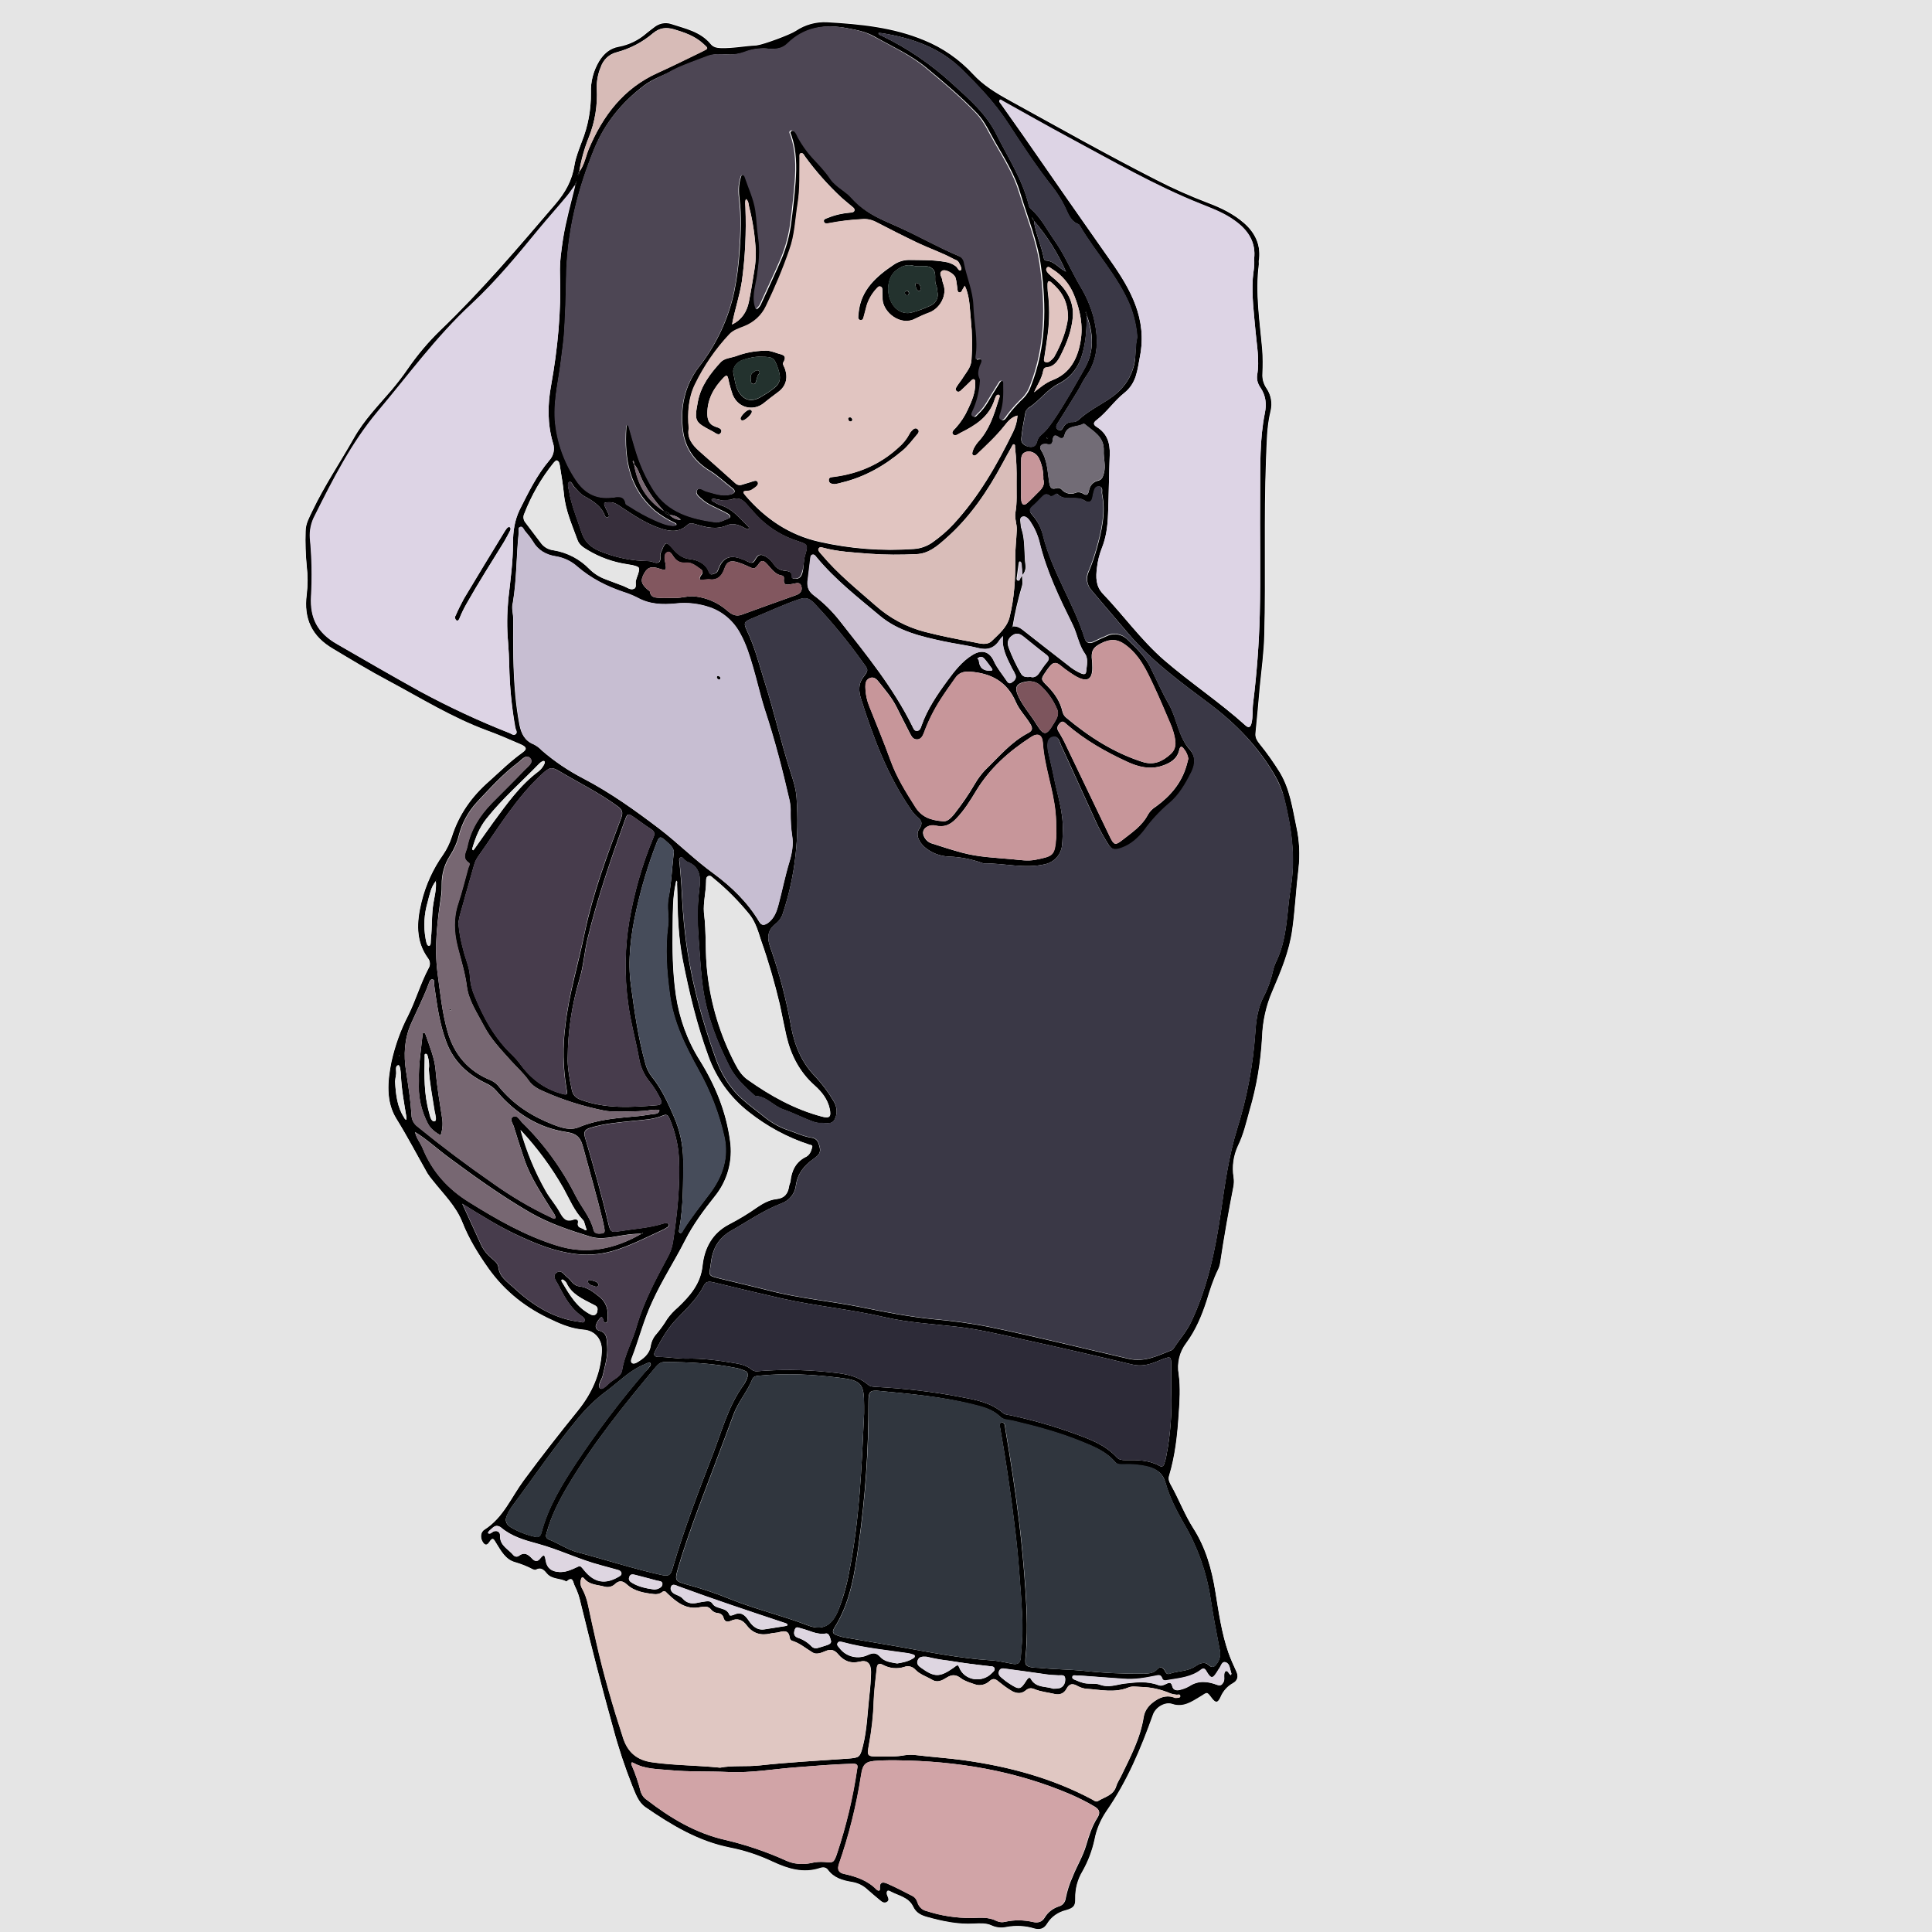 <?xml version="1.0" encoding="utf-8"?>
<!-- Generator: Adobe Illustrator 25.4.0, SVG Export Plug-In . SVG Version: 6.00 Build 0)  -->
<svg version="1.1" baseProfile="tiny" id="图层_1"
	 xmlns="http://www.w3.org/2000/svg" xmlns:xlink="http://www.w3.org/1999/xlink" x="0px" y="0px" viewBox="0 0 1024 1024"
	 overflow="visible" xml:space="preserve">
<g id="图层_1_x5F_复制">
	<path d="M667.2,140.1c-2,15.2,0.5,30.2,1.8,45.3c0.3,4.2,0.3,8.3,0.1,12.5c-0.2,2.7,0.5,5.3,2,7.6c2.5,3.6,3.4,8.1,2.3,12.4
		c-2.1,8.5-2,17.1-2.4,25.8c-1.2,30.8-0.1,61.6-0.9,92.5c-0.2,9.3-1.5,18.6-2.4,27.8c-0.7,8.3-1.5,16.6-2.3,24.8
		c-0.2,2.1,0.9,3.8,2.2,5.4c3.9,4.8,7.4,9.8,10.7,15.1c5.4,9,6.7,19.1,8.8,29c1.6,7.3,2,14.8,1.2,22.3c-1.3,10.7-1.8,21.5-3.3,32.3
		c-1.6,11.6-6.1,22.1-10.6,32.7c-3.3,7.6-5.1,15.8-5.4,24.2c-0.7,13.2-2.9,26.2-6.6,38.8c-1.8,6.4-3.2,12.8-6.2,18.9
		c-2.4,5.2-3.2,10.9-2.3,16.6c0.3,1.7,0.2,3.4-0.1,5c-2.6,13.4-5,26.8-7,40.3c-0.2,1.3-0.6,2.6-1.2,3.8c-2.6,5.3-4.3,10.8-6,16.4
		c-2.6,8-5.8,15.6-10.8,22.4c-3.6,4.7-5,10.6-4,16.5c1,7.1,0.5,14.3,0,21.4c-0.7,11-1.9,21.9-5.1,32.5c-0.6,1.9,0.3,3.7,1.2,5.2
		c4.1,7.4,7.1,15.4,11.7,22.6c6.5,10.2,9.7,21.5,11.6,33.3c1.8,11,3.3,22.1,7,32.7c1.2,3.3,2.6,6.5,4.1,9.7c1.3,2.7,0.8,5-1.8,6.4
		c-2.9,1.6-5.2,4.2-6.5,7.3c-1.5,3.3-2.6,3.3-4.8,0.4c-2.6-3.5-2.2-2.9-6-0.6c-4.4,2.6-8.9,5.9-14.8,3.9c-3.8-1.3-8.8,1.7-10.2,5.6
		c-6.4,17.9-13.7,35.4-24.7,51.2c-3.1,4.6-5.3,9.7-6.3,15.1c-1.3,5.9-3.4,11.5-6.4,16.8c-2.6,4.3-3.9,9.3-3.8,14.3
		c0.1,4.1-0.9,5.1-5,6.3c-4.1,1-7.7,3.5-9.9,7.1c-1.6,2.7-3.8,3.4-6.8,2.6c-4.8-1.5-9.9-1.7-14.8-0.8c-2.6,0.6-5.4,0.3-7.8-0.8
		c-3-1.4-6.2-1.1-9.4-1c-8.6,0.5-16.9-1.3-25.1-3.6c-3.2-0.9-5.7-2.3-7.2-5.5c-2.4-5-7.9-5.7-12.2-8.1c-1.5-0.8-2,0.3-1.6,1.9
		c0.4,1.3,1.7,2.9-0.2,3.9c-1.6,0.8-2.8-0.4-4-1.4c-2-1.7-4.1-3.4-6.1-5.2c-2.3-2.2-5.2-3.6-8.4-4.1c-4.9-0.8-9.4-2.1-12.6-6.4
		c-1-1.4-2.5-1.5-4.1-1c-8.9,3-17.1,0.4-25.1-3.3c-7.2-3.4-14.9-6-22.7-7.5c-16.7-3.3-31-11.9-44.8-21.4c-3.8-2.6-5.3-7.2-7-11.3
		c-4-10.1-7.4-20.3-10.2-30.8c-6.1-21.8-11.7-43.8-17.1-65.8c-0.7-3.3-1.7-6.4-3.2-9.4c-1-1.8-0.8-5.6-4.4-2.3
		c-3.2-1.9-7.5-1-10.3-4.2c-1.5-1.8-3-3.6-5.9-2.1c-0.7,0.4-2.2-0.5-3.2-1c-2.5-1.2-5.2-2.2-7.9-3c-5-1.4-7.4-6-9.9-10
		c-1.4-2.3-1.8-3.5-3.7-0.6c-1.4,2.2-2.7,1.4-3.7-0.5c-1.3-2.4-0.8-5.1,1.2-6.3c9.9-6.3,14.1-17.1,20.7-26
		c9.3-12.6,18.9-24.9,28.8-37.1c7.3-9.1,11.9-19.2,12.6-31c0.4-6.3-3.3-11.2-9.6-11.7c-6-0.5-11.4-2.6-16.6-5.1
		c-13.5-6.1-24.9-14.9-33.7-27.2c-5.6-7.8-10.5-15.8-14-24.7c-3.4-8.6-10-14.9-15.5-21.9c-1.1-1.3-2.1-2.6-3-4
		c-5.5-9.7-10.6-19.5-16.5-29c-5.6-9.1-4.7-19.8-2.6-30.2c1.9-8.5,4.8-16.7,8.8-24.4c4.1-8.2,6.6-17.1,10.9-25.2
		c1-1.6,0.9-3.7-0.3-5.2c-6.7-9.2-6-19.5-3.5-29.7c2.2-9.1,6.1-17.7,11.5-25.3c2-2.9,3.5-6.1,4.6-9.4c3.7-11.8,10.6-21.5,19.8-29.5
		c5.7-5.1,11.1-10.5,17.4-15c2.8-2,2.6-3-0.5-4.4c-6-2.6-11.9-5.2-18-7.4c-18.4-6.8-35-17.1-52.2-26.3c-10-5.3-19.7-11.2-29.4-17
		c-11.3-6.6-15.7-16.1-14-28.9c0.6-5,0.6-10,0-15c-0.6-6.1-0.8-12.3-0.6-18.5c0-4,2-7.4,3.6-10.8c6.4-13.4,14.7-25.7,22-38.6
		c5.4-9.6,13-17.3,20-25.5c3-3.6,5.9-7.3,8.5-11.1c5.1-7.4,10.9-14.3,17.4-20.6c21.8-20.9,41.3-43.9,60.9-66.8
		c5.3-6.2,8.9-12.6,10.1-20.7c0.7-4.2,2.4-8.3,3.9-12.4c3.3-8.2,4.9-17,4.8-25.8c-0.2-5.9,1.3-11.6,4.3-16.7c2.5-4.1,5.8-7,10.5-7.8
		c5.4-1,10.5-3.5,14.6-7.1c1.3-1.1,2.6-2,4-3.1c2.5-2.1,5.9-2.9,9-1.9c7.5,2.5,15.6,4,21.1,10.7c1.4,1.7,3.2,2,5.3,2.1
		c6.4,0.2,12.6-1.1,18.9-1.4c0.2,0,0.3-0.1,0.5-0.1c3.6-0.5,17.4-5.6,20.4-7.6c4.9-3.3,10.7-4.9,16.6-4.6c17.5,1,34.9,2.7,51.3,9.5
		c9.9,4,18.8,10.2,26,18c5.4,5.9,12.3,10.1,19.4,14c25.8,14.2,51.5,28.7,77.8,42.1c8.9,4.6,18,8.6,27.4,12.2
		c6.9,2.6,13.5,5.8,19.1,10.7s8.8,11.2,8,19C667.1,137.7,667.1,138.9,667.2,140.1z M547,209l1-1c3.1-2.5,6.1-5.1,10-6.6
		c9.3-3.6,13.2-11.6,14.7-20.4c1.5-8.3-0.2-16.6-3.4-24.5c-2.3-5.8-6.4-10.7-11.7-13.9c-0.8-0.5-1.8-1.6-2.6-0.8
		c-1.1,1-0.1,2.3,0.6,3.1c1.2,1.2,2.4,2.3,3.7,3.3c6.1,5.3,10,11.8,9.3,20c-0.6,6.8-3,13.3-6.1,19.5c-1.6,3.3-3.5,6.6-7.7,7.1
		c-1,0-1.8,0.8-1.9,1.9c-0.8,4.2-3.3,7.6-4.9,11.4L547,209l-0.1,0.2L547,209z M536,333l-1,1l-1,1l-1,1l-1,1c-0.7,0.7-1.4,1.4-2,2.2
		c-2.8,4.4-6.5,5.6-11.5,4.3c-6-1.5-12.1-2.2-18.1-3.5c-12.1-2.6-24.2-5.4-34-13.6c-11.7-9.8-23.8-19.2-33.6-31.1
		c-0.5-0.6-1-1.5-2-1.3s-1.1,1.2-1.2,2c-0.5,4.1-1,8.2-1.5,12.4c-0.4,3.1,0.8,5.3,3.3,7.2c5.2,3.9,9.8,8.5,13.8,13.6
		c14,17.8,28.3,35.4,38.4,55.8c0.5,1,0.9,2.4,2.3,2.4c1.6,0,2.1-1.5,2.5-2.7c3.1-8.9,8.4-16.6,13.9-24.1c3.7-5,7.6-10.1,13.2-13.5
		c4.9-3,9-1.8,11.3,3.4c1.7,3.7,4.3,6.7,6.5,10c0.6,0.9,1.4,2.2,2.7,1.4s2.9-2,2.3-4c-0.5-1.2-1.1-2.4-1.8-3.5
		c-2.7-5.5-5.9-10.9-4.8-17.5l1-1l1-1l1-1L536,333l0.9-1c2.6-0.2,4.4,1.2,6.2,2.7c7.7,6.1,15.5,12.1,23.2,18.1
		c2,1.7,4.3,3.1,6.8,4.2c1.2,0.5,2.5,0.6,2.6-1.1c0.3-3.1,1.2-6.9-0.6-9.3c-3.4-4.8-4.1-10.5-6.6-15.5c-7-14.2-13.9-28.4-17.6-43.9
		c-1-3.9-2.7-7.6-4.9-10.9c-0.9-1.3-2.4-3-4-2.5c-2,0.6-1,2.8-1,4.4c0,0.8,0.2,1.7,0.5,2.4c1.9,6.1,1.2,12.6,2,18.8
		c0.3,2-0.3,4-1.7,5.5c-0.1-2.1-0.3-4.2-0.5-6.3c0-0.4-0.5-1-0.8-1c-0.5,0-0.5,0.6-0.6,1.1c-0.3,2.4-0.7,4.8-1,7.3
		c-0.1,0.6-0.2,1.5,0.5,1.7c0.8,0.3,0.9-0.6,1.2-1.2c0.3-0.5,0.7-1,1.1-1.5c0,1.8,0.5,3.8,0,5.4c-2.1,7.1-3.8,14.3-5,21.6L536,333z
		 M515,351l-1,1l-1,1l-0.2,0.1l0.2-0.1l1-1L515,351l1-1l2-1c0.3,0.4,0.8,0.7,0.8,1.1c0.3,3.8,2.3,5.5,6.1,5.4c1.6,0,1.1-0.9,0.6-1.5
		c-1.2-1.6-2.3-3.2-3.6-4.7s-2.5-1.4-3.9-0.2l-2,1C515.7,350.4,515.3,350.7,515,351z M579,221l1-1l0,0L579,221z M547,115L547,115
		c0.1,0.8,0.4,1.5,1,2c0.9,6.8,3.9,13,5.2,19.6c0.1,0.6,0.4,1.5,1.1,1.5c4.5,0.2,7,4.2,10.7,5.9l0.2,0.2L565,144
		c-4.3-9.8-10-18.9-17-27C547.7,116.3,547.3,115.7,547,115z M355,273c-0.6-1.2-1.7-1.9-3-2c-4.5-4.9-8.4-10.3-11.4-16.2
		c-1.5-3-2.3-6.3-4.5-8.8c0-0.5-0.1-1-0.2-1.5c-0.1-0.4-0.5-0.2-0.5,0.2c0.2,0.5,0.4,0.9,0.7,1.3c1.7,10.6,6.6,19.3,16,25
		C352.6,272.1,353.7,272.9,355,273c1.5,1.5,3.4,2.4,5.5,2.6c0.1,0,0.2-0.3,0.2-0.3C359.1,273.8,357.1,273,355,273z M231,467
		c-2.6,3.2-3.3,7.2-4.3,11c-1.9,6.4-2.3,13.1-1.1,19.6c0.3,1.4,0.6,3.8,1.8,3.7s0.8-2.4,1-3.8c0.7-6.4,0.3-12.9,1.4-19.3
		C230.4,474.6,231.3,470.8,231,467c0.1-0.1,0.2-0.2,0.3-0.4c0-0.1,0.1-0.2,0.1-0.4L231,467z M388,172c5-2.4,7.8-6.6,8.9-11.9
		c1.1-5.5,2-11.1,2.9-16.7c0.6-3.3,0.8-6.6,0.8-9.9c-0.4-8-1.5-15.9-3.5-23.6c-0.4-1.6-0.2-3.3-1.7-4.4c-0.7,1.4-0.3,3-0.3,4.4
		c0.5,13.1-0.1,26.3-1.9,39.3C392,156.9,389.4,164.3,388,172l-0.3,0.2L388,172z M276,599l-0.3-0.2L276,599
		c3.1,11.2,7.5,22,13.3,32.1c2.2,3.9,5.3,7.3,7.4,11.2c1.8,3.2,3.3,5.5,7.4,4c1-0.4,2.7-0.2,2.3,1.6c-0.8,3.3,2.4,2.7,3.6,4.1
		c0.1,0.2,0.6,0,0.9,0c-0.5-1.5-0.9-3-1.4-4.5c-0.1-0.3-0.3-0.6-0.5-0.8c-4.7-4.9-7.2-11.1-10.4-16.9
		C292.4,618.7,284.7,608.3,276,599z M576,167c0-0.5-0.1-1-0.2-1.4c-0.1-0.4-0.5-0.3-0.4,0.1C575.6,166.2,575.7,166.6,576,167
		c0,6.8-0.3,13.4-2.2,20.2c-2.1,7.6-6.3,12.9-12.8,16.2c-6.3,3.2-10,9.1-15.8,12.7c-0.8,0.6-1.4,1.4-1.7,2.4
		c-0.9,4.6-1.7,9.1-2.2,13.8c-0.3,2.5,1.5,3.9,3.8,4.4s3.9-0.2,4.5-2.6c0.3-1.5,1.2-2.8,2.3-3.7c2.9-2.3,4.9-5.4,7-8.4
		c5.8-8.6,10.8-17.6,15.9-26.6C580.2,186,579.5,176.6,576,167z M307,91c2.7-3.5,3.4-7.9,5-11.9c7.5-17.8,18.5-32.3,36.6-40.5
		c7.9-3.6,15.6-7.4,23.4-11.2c3.7-1.8,3.6-1.7,0.7-4.3c-4.5-4.1-9.9-5.9-15.5-7.6c-4.2-1.2-7.6-0.8-11.1,2.1
		c-5.6,4.8-12.2,8.2-19.3,10.1c-4,1-7.1,4-8.4,7.9c-1.5,3.5-2.2,7.4-2.1,11.2c0.5,8.8-0.9,17.7-4.2,25.9C309.7,78.6,308,84.7,307,91
		c-0.3,0.4-0.5,0.8-0.7,1.3c-0.1,0.4,0.3,0.5,0.5,0.2C306.9,92,307,91.5,307,91z M220,600l-0.2-0.2L220,600c0.6,3.2,2.8,5.6,4,8.5
		c5,12.3,13.3,21.6,24.6,28.6c14.7,9.2,29.7,17.8,46.4,23c16.1,5.1,30.8,1.9,45-6.2c0.2-0.2,0.8,0.2,0.7-0.5l-0.7,0.5
		c-3,0-6,0.2-8.9,0.7c-6.1,0.8-12.1,2.7-18.3,0.8c-11-3.4-21.9-7-31.9-12.8c-15-8.7-29.1-18.8-43-29.1
		C231.9,609.1,226.4,603.9,220,600z M245,638L245,638c3.5,7.6,6.9,15.1,10.4,22.7c1.2,2.2,2.8,4.2,4.7,5.8c1.6,1.5,3.8,3,4,5
		c0.6,5.3,4.6,7.8,7.9,10.8c10,9.3,21.2,16.6,35.2,18.3c0.9,0.1,2.1,0.8,2.6-0.4c0.4-1.1-0.5-1.9-1.3-2.5c-6.2-4.2-9.5-10.6-12.8-17
		c-1-1.9-3.3-4.4-0.7-6.2s4,1.3,5.8,2.6c2,1.6,3.1,4.3,6.2,4.7c4.2,0.4,7.4,2.9,10.5,5.4c4,3.1,5,7.2,4.5,12c-0.1,0.8,0,1.9-1.1,1.9
		c-0.8,0-0.9-0.8-1.1-1.4s-0.6-2.1-1.4-1.4c-1.2,1.1-2.1,2.5-2.6,4.1c-0.3,1.2,0.4,2.4,1.5,2.8c4.8,1.1,4.2,5,4.5,8.3
		c0.4,5.4-1.2,10.5-2.4,15.7c-0.6,2.3-3.1,5.3-1.3,6.7c1.4,1,4-2.3,5.9-3.7c2.2-1.7,5.2-2.9,5.7-6c1.3-8.2,5.5-15.4,7.7-23.2
		c3.7-12.9,10-24.7,16.3-36.4c1.4-2.5,2.4-5.1,2.9-7.9c2.3-15,3.9-30,3.2-45.2c-0.4-7-2.1-13.9-4.8-20.3c-0.7-1.6-1.3-3-3.6-2
		c-5.1,2.2-10.6,2.3-16.1,2.9c-7.6,0.8-15.2,1.4-22.6,3.7c-2.9,0.9-3.5,2.3-2.6,5.2c4.5,15.2,8.8,30.4,12.4,45.8
		c1,4.1,1.5,4.4,5.4,3.8c7.9-1.3,15.9-1.7,23.6-4.1c0.5-0.2,1-0.3,1.5-0.3s0.9,0.2,1.3,0.5c0.3,0.6,0.1,1.3-0.5,1.7c0,0,0,0-0.1,0
		c-0.8,0.6-1.7,1.1-2.6,1.5c-8.8,4-17.3,8.5-26.6,11.2c-7.1,2-14.5,2.4-21.7,1.2c-9.3-1.4-18-4.8-26.5-8.7
		C265.3,650.7,255.2,644.3,245,638z M305,98c-1.5,2-2.8,4.1-4.4,6c-4.9,5.9-10,11.6-14.9,17.5c-11.3,13.8-22.7,27.6-35.7,39.7
		c-18.7,17.3-33.6,37.8-49.8,57.1c-13.8,16.5-23.6,35.8-33.2,55c-2,3.7-2.9,7.9-2.6,12.1c1,10.3,1.2,20.6,0.6,30.9
		c-0.6,11.3,3.3,19.1,13.5,25c14.7,8.5,29.4,17,44.2,25.2c15.4,8.3,31.2,15.7,47.5,22.1c1,0.4,2.1,1.5,3.2,0.5s0-2.2-0.2-3.3
		c-2-11-3.1-22.1-3.3-33.2c-0.1-4-0.3-8-0.6-12c-0.7-7.6-0.6-15.3,0.1-22.9c1.1-9.9,2.5-19.8,2.5-29.8c0-6.2,0.8-12,3.6-17.8
		c4.6-9.1,9-18.2,15.6-26c2.3-2.5,3.1-6,2-9.2c-3-10.1-2.9-20.4-1-30.6c3.5-19.5,5.4-39.2,4.7-59.1c-0.2-6.2,0.7-12.3,1.6-18.4
		C300,117,302.7,107.5,305,98c0.3-0.4,0.5-0.8,0.6-1.3c0.1-0.4-0.3-0.5-0.4-0.2C305.1,97,305,97.5,305,98z M401,164
		c1.3-0.8,2.2-2.1,2.7-3.5c3.6-8,7.5-16,10.9-24.1c2.3-5.7,3.9-11.7,4.7-17.8c1-7.4,1.8-14.9,2.4-22.3c0.6-8.1,0.5-16.3-2.1-24.2
		c-0.3-0.9-1.2-2-0.1-2.6s2.2,0.4,2.8,1.4c0.5,0.7,0.7,1.5,1.1,2.2c2.1,3.8,4.6,7.4,7.5,10.6c3.4,3.7,7,7.3,9.8,11.6
		c0.8,1.1,1.7,2,2.7,2.9c2.7,2.4,6.1,4.3,8.3,6.9c2.4,2.7,5.2,5.1,8.2,7.1c5.5,3.7,11.8,6,17.8,8.8c10.5,4.8,20.4,10.5,31,14.9
		c1.6,0.7,2.6,2.2,2.8,3.9c1.5,7.5,4.7,14.5,5,22.3c0.3,9.1,2.6,18.1,1.1,27.3c0,0.4,0.1,0.9,0.2,1.3c5.1-1.2,2.2,2.6,2,3.6
		c-0.7,2.3-1.2,4.3,0,6.6c0.4,0.8,0,2,0,2.9c-0.5,4.8-1.7,9.5-3.7,13.9c-0.4,1-1.3,2.3,0,3.1c1,0.6,1.7-0.6,2.4-1.3
		c2-1.8,3.6-3.9,5-6.2c1.9-3.3,4-6.6,6-9.8c0.5-0.8,1-2,2.2-1.5c0.8,0.3,0.6,1.4,0.6,2.2c0.1,4.8,0.1,9.7-1.4,14.4
		c-0.4,1.4-1.4,3.3,0.1,4c1.4,0.6,2.5-1.3,3.3-2.5c2.5-3.3,5.3-6.4,8.4-9.3c1.7-1.8,3-4,3.8-6.4c8.1-20.7,8.2-42.1,5.2-63.5
		c-1.8-13.3-7.1-25.9-11-38.8c-2.8-9.4-8.1-17.9-13-26.4c-3.1-5.3-5.5-11.1-9.8-15.6c-8.4-8.8-17.7-16.6-27.1-24.4
		c-8.3-6.8-18.1-11.1-27.4-16.4c-4.5-2.5-9.2-3.4-14.1-4.3c-11.8-2.3-22.5-0.7-31.5,8.1c-2.6,2.6-6.1,3.1-9.8,2.8
		c-4.3-0.5-8.7,0-12.8,1.6c-3,1.1-6.1,1.6-9.3,1.4c-3.5-0.1-7-0.5-10.4,0.8c-6.2,2.4-12.6,4.5-18.5,7.5c-5.3,2.8-11.1,4.6-15.9,8.3
		c-11.6,8.9-20.5,19.7-26.1,33.4c-9,22-14.5,44.6-14.8,68.4c-0.1,9.3-0.5,18.6-1,27.9c-0.3,4.8-1,9.6-1.6,14.4
		c-1.2,10.9-4.1,21.6-3.4,32.7c0.9,11.5,4.8,22.6,11.2,32.1c4.5,6.8,10.7,10.2,19.1,9.2c2.9-0.3,6.4-1.4,7.2,3.2
		c0.1,0.6,1.2,1,2,1.5c4.3,2.8,8.8,5.3,13.5,7.4c3,1.3,6.1,2.7,9.5,2.9c0.6,0,1.7-0.1,1.8-0.4c0.2-0.8-0.7-1-1.2-1.3
		c-3.6-1.7-7-3.8-10.1-6.3c-13.5-11.8-16.3-27.2-15.2-44.1c0-0.5,0.2-1.3,0.4-1.3c0.9,0,0.9,0.8,1.1,1.4c1.3,4.5,2.5,9,3.9,13.4
		c2.2,7,5.3,13.7,9.2,19.9c7.7,11.7,19.7,15,32.5,16.8c2.4,0.3,4.5-1,6.7-1.8c1.8-0.6,1.5-1.6,0.3-2.5c-1.3-0.8-2.6-1.5-4-2.1
		c-3.4-1.8-7.1-3.1-9.9-5.7c-1.4-1.3-3.8-2.8-2.7-4.8s3.2,0,4.8,0.5c4.2,1.1,8.3,2.8,12.7,1.8c2.8-0.6,3.2-2,1-3.6
		c-4-3-7.6-6.6-11.8-9.1c-8.1-4.9-12.9-12.1-14.1-20.7c-1.7-12.2,0.6-24.3,8.5-34.4c9.1-11.7,15.5-25.3,18.6-39.8
		c1.5-7.3,2.4-14.8,2.9-22.3c0.6-8.8,1-17.6-0.1-26.4c-0.5-4-0.6-8,0.7-11.9c0.2-0.6,0.3-1.4,1.2-1.3c0.5,0.1,0.8,0.5,1,0.9
		c2,6,4.8,11.8,5.7,17.9c0.7,4.7,0.8,9.6,1.5,14.3c1.1,7.1,0.3,13.9-0.7,20.8C400.8,152.6,398.7,158.2,401,164l-0.2,0.1L401,164z
		 M563.3,440.1c-0.1,2.7-0.1,5.3-0.4,8c-0.5,4.8-4,8.7-8.7,9.9c-11,2.6-21.8-0.5-32.8-0.4c-0.2,0-0.3-0.1-0.5-0.1
		c-5.8-2.1-11.8-3.3-18-3.5c-4.7-0.2-9.2-1.9-12.8-5c-3-2.6-5-6.6-2.9-9.6c2.6-3.8,0.4-5.1-1.8-7.1c-0.9-1-1.8-2-2.5-3.1
		c-12.5-18-20.1-38.3-26.6-59c-1.1-3.5-1.5-7.6,1.1-11c3-4,3-4,0-8c-7.9-11.1-16.6-21.7-26-31.6c-2.5-2.5-4.3-3.1-7.7-2
		c-8.4,2.8-16.3,6.6-24.4,9.9c-4.9,2-5.5,2.4-3.3,7c4.2,8.8,6.5,18.2,9.4,27.4c5,15.6,8.5,31.5,13.5,47c1.5,4.6,3,9.2,3.3,14.1
		c1.4,20.7-0.6,40.9-7.1,60.6c-0.6,2.3-1.9,4.3-3.7,5.8c-4.7,3.5-5,7.7-3.1,12.8c4.8,13.7,8.5,27.7,11,42
		c1.9,10.1,5.6,19.1,12.9,26.5c3.5,3.8,6.7,8,9.3,12.4c2.2,3.3,2.6,7.1,0.8,10.4c-1.6,2.9-5.1,1.5-7.9,1.7c-1,0-2-0.2-2.9-0.5
		c-5.5-1.9-10.7-4.7-16.2-6.6s-9-7-15-7.2c-0.3,0-0.5-0.4-0.8-0.6c-5-4.5-9.9-9.1-12.9-15.1c-6.5-12.8-11.7-26.1-13.9-40.5
		c-1.2-7.9-1.6-15.9-2.2-23.8c-0.8-9.8-1.2-19.6,0.1-29.4c0.8-6.3,0.7-12.1-6.5-14.8c-0.3-0.1-0.5-0.4-0.8-0.6
		c-0.9-0.5-1.6-2.3-2.8-1.5c-0.9,0.6-0.4,2.2-0.3,3.3c0.3,3.6,0.7,7.3,0.9,10.9c0.5,9.3,1,18.6,2.2,27.9
		c2.7,21.9,8.4,43.1,15.8,63.8c3,8.6,7.6,16.3,14.6,22.4c3.7,3.3,7.8,6.2,11.7,9.4c3.8,3,8,5.4,12.7,6.9c4.1,1.4,8,3.3,12.4,3.9
		c1.7,0.3,3,1.6,3.4,3.2c1.3,3.9,1.1,5.3-2.8,8c-5,3.5-8.4,7.8-9.3,14.1c-0.5,4.3-3.4,7.9-7.5,9.4c-9.9,3.8-18.5,9.9-27.6,15
		c-1.1,0.7-2.2,1.5-3.2,2.4c-4.2,3.8-6,8.5-6.7,14c-0.9,7.4-2.4,6.7,5.9,8.8c8.1,2,16.2,3.8,24.3,5.9c16.3,4.3,33.1,5.7,49.6,9
		c12.6,2.6,25.1,5,37.9,6.3c10.1,0.9,20.2,2.2,30.1,4.2c24.6,5.1,49,11.2,73.5,16.8c8.7,2,15.6-1.7,23-4.6c0.4-0.3,0.8-0.6,1-1
		c3-4.6,6.7-8.7,9.1-13.7c8.8-18.4,12.9-38.1,15.8-58.1c2.2-15,4.2-30,8.7-44.5c5.2-16.5,8.4-33.6,9.6-50.9
		c0.4-6.6,1.4-13.4,4.5-19.3c2.3-4.4,3.9-9.1,5-14c0.4-1.8,1.1-3.5,1.9-5.1c1.5-3.3,2.7-6.8,3.5-10.4c2.2-9.3,2.3-18.8,3.9-28.1
		c2.7-16.4,0.3-32.2-3.6-47.9c-1-4-2.6-7.9-4.7-11.5c-8.7-15.1-20.5-27.3-34.4-37.8c-15.4-11.6-31.1-22.9-43.7-37.9
		c-6.3-7.5-12.8-14.9-19.1-22.5c-2.6-2.8-3.1-6.8-1.4-10.2c1.6-3.8,3-7.8,4.1-11.8c2.7-9.5,4.9-19.1,2.9-29c-0.3-1.4,0.8-3.9-1.7-4
		c-2.3-0.1-2.5,2.3-3,4c-0.1,0.5-0.2,1-0.3,1.5c-0.4,2.9-2.1,3.4-4.2,2c-4.4-3-10.5,0.8-14.6-3.6c-0.1-0.2-1.2,0.4-1.7,0.8
		c-0.8,0.5-1.6,0.8-2.3,0.2c-1.8-1.5-3-0.4-4.2,0.9c-1.6,1.7-3.2,3.4-5,4.9c-1.5,1.4-1.7,2.6-0.2,4.2c2.7,3,4.7,6.6,5.7,10.5
		c4.7,19.5,16.3,36.1,22.2,55c0.8,2.7,2.7,3.1,5.1,1.9c2.2-1.1,4.5-2.1,6.8-3.1c3.7-1.8,8.2-0.9,11,2.1c4.6,4.4,9.2,8.8,12,14.6
		c3.2,6.4,6,13,9.6,19.2c4.5,7.8,5,17.3,11.2,24.3c3.3,3.7,3,8,1,12.1c-3.2,6.3-6.7,12.5-12.2,16.9c-4.8,4.1-9.1,8.8-12.8,13.9
		c-3.2,4.1-7,7.6-12.1,9.4c-3.7,1.3-5.3,0.9-7.2-2.3c-2-3.2-3.9-6.6-5.6-10c-6.5-14.1-12.8-28.3-19.3-42.3c-0.9-1.9-1.2-5.2-4.5-4.2
		c-2.9,0.9-2.7,3.9-2.5,6.4c0.1,0.8,0.3,1.6,0.5,2.5c0.9,4.2,2,8.4,2.8,12.7C560.5,421.4,563.6,430.4,563.3,440.1z M464.8,737.1
		c-3.7-0.1-4.5,0.6-4.5,5.7c0.1,25.3-1.7,50.6-5.2,75.7c-2.1,15.2-4.3,30.4-12.6,43.8c-1.8,2.8-1.3,3.7,1.8,4.7
		c1.1,0.4,2.2,0.7,3.4,0.9c9.2,1.6,18.4,3.1,27.5,4.7c16.5,2.9,33,6.3,49.8,7.4c4,0.2,7.9,1.2,11.8,1.9c2.6,0.4,4-0.4,4.2-3.4
		c0.4-5.1,0.9-10.3,0.9-15.4c-0.1-10.8-1.1-21.6-1.9-32.4c-0.8-11-2.2-21.8-3.6-32.7c-1.8-13.5-3.8-27-6.2-40.4
		c-0.2-1.3-0.8-3.4,0.5-3.6c2-0.4,1.9,2,2.1,3.2c2.8,16.6,5.4,33.2,7.4,49.9c1.4,11.9,2.5,23.8,3.3,35.8s1.2,23.9,0,35.9
		c-0.3,3.7,0.1,4.4,3.8,5c1.5,0.2,3,0.1,4.5,0.3c7.3,0.7,14.6,0.7,21.9,1.4c10.7,1.2,21.6,1.7,32.4,1.6c2.7-0.1,5.4-0.2,7.3-2.4
		c1.4-1.5,2.6-1.1,3.7,0.4c0.7,1,1,2.7,2.9,2c4.3-1.6,9.2-1.1,13.3-3.8c2-1.3,4.8-3.1,7.3-0.8c2.1,2,3.3,0.7,4.4-0.8
		c1.6-2.2,2.1-5,1.4-7.6c-1.8-9.2-3.5-18.3-4.9-27.5c-2.2-13.8-7-27.2-14.1-39.2c-3.9-6.8-7.5-13.8-9.6-21.3
		c-1.4-5.2-4.6-7.4-9.2-8.6c-4.2-1-8.6-1.4-12.9-1.2c-1.6,0-3.3,0.2-4.6-1.3c-4.7-5.6-11.3-8.2-17.7-10.8c-11.7-4.8-24-8.1-36.3-11
		c-2.4-0.6-5.2-0.4-7-2.3c-3.9-3.8-9-5.1-13.9-6.3C499.3,740.2,482.4,738.8,464.8,737.1L464.8,737.1z M664.7,137.4
		c1.1-8.8-3.1-15.3-10.3-20.4c-5.5-4-11.7-6.3-17.9-8.8c-24.4-9.7-47-22.9-70-35.2c-11.7-6.3-23.3-12.9-35-19.3
		c-0.5-0.3-1.2-1-1.7-0.4s0.2,1.2,0.6,1.7c3.9,5.6,7.9,11.1,11.8,16.7c15.4,22.2,30.8,44.4,46.3,66.4c10.8,15.3,19.6,31,15.7,50.9
		c-1.4,7.1-1.7,14.1-8.4,19.4c-5.2,4.1-9.1,10.1-14.6,14.3c-1.9,1.4-1.8,2.5,0.2,3.7c5.4,3.4,7,8.4,6.8,14.6
		c-0.4,10.5-0.5,21-0.9,31.4c-0.2,6.4-1,12.6-3.4,18.5c-1.3,3.3-2.1,6.7-2.5,10.2c-0.6,4.8-0.7,9.6,3.1,13.6
		c11,11.5,20.3,24.6,32.5,35.2c14,12.1,29.5,22.3,43.2,34.7c1.7,1.5,2.6,0.8,3.1-1.1c0.9-3.6,0.4-7.3,0.9-10.9
		c1.9-15.5,3.1-31.1,3.5-46.8c0.5-21.5,0-43,0.2-64.5c0.1-14.1-0.3-28.3,2.5-42.3c1-4.8,0.5-9.2-2.3-13.4c-1.4-1.9-2.1-4.3-1.8-6.6
		c1.4-8-0.2-15.9-0.9-23.9c-0.8-9.1-2-18.2-1.4-27.4C664.2,144.4,665.1,141.1,664.7,137.4L664.7,137.4z M365.1,227.2
		c-1,4.9,1.8,8.6,5.6,12c6.4,5.6,12.7,11.3,19,16.9c1,1,2.4,1.3,3.7,0.8c1.4-0.4,2.9-0.9,4.3-1.3s3.4-1.5,4,0.1
		c0.6,1.6-1.5,2.7-2.8,3.7c-0.8,0.6-1.8,0.9-2.8,0.9c-2.7,0-2.3,0.9-0.9,2.5c10.5,12.2,23.1,20.8,39.1,24.4c16.4,3.7,33.2,5,50,3.8
		c3.5-0.2,6.9-1.4,9.8-3.4c4.1-2.9,7.9-6.1,11.3-9.8c13.4-14.5,23-31.3,31.6-48.9c1.3-2.7,2.1-5.6,2.3-8.6c-3.3,0.8-5.2,3.2-7.1,5.6
		c-4.3,5.4-9.3,10-14.2,14.7c-0.6,0.6-1.4,1.2-2.2,0.7s-0.4-1.5-0.2-2.3c0.6-1.7,1.6-3.3,2.8-4.7c5.8-6.2,8.3-13.9,10.7-21.8
		c0.3-1.1,1.3-2.9,0.3-3.2c-1.4-0.4-1.9,1.6-2.3,2.7c-2.9,9.1-10.3,13.6-18.1,17.5c-1.2,0.6-2.8,2.1-4,0.6c-0.8-1.1,0.7-2.4,1.6-3.3
		c2.7-3,4.9-6.4,6.5-10c2-4.2,3.8-8.5,3.8-13.3c0-0.8,0.2-1.8-0.5-2.3s-1.5,0.4-2.1,1c-1.6,1.5-3.1,3.1-4.7,4.5
		c-0.7,0.7-1.6,1.5-2.6,0.6s-0.2-1.9,0.3-2.7c1.1-1.7,2.4-3.2,3.4-4.9c1.8-2.8,4-5.2,4.2-8.9c0.5-7,0.4-14-0.3-20.9
		c-0.6-5.6-0.5-11.3-2.5-16.7c-0.2-0.6-0.5-1.1-0.8-1.7c-0.3,0.6-0.6,1.1-1,1.7c-0.5,0.8-0.7,2.1-2,1.8c-0.8-0.2-0.8-1.4-0.9-2.2
		c-0.3-1.8-0.4-3.7-0.9-5.4c-0.6-2.3-5.5-5-7.2-3.8c-2,1.4,0,3.2,0.1,4.9c0.1,0.7,0.3,1.3,0.5,1.9c2.3,5.9-1.5,12.9-7.1,15.2
		c-2.7,1-5.2,2.1-7.8,3.4c-7.4,4-16.9-3.2-17.2-10.5c-0.1-1.5,0-3-0.1-4.5c0-0.8,0-1.8-1-2.1s-1.5,0.5-2.1,1.1
		c-2.7,2.9-4.7,6.5-5.6,10.4c-0.5,1.8-0.9,3.6-1.4,5.3c-0.2,0.7-0.8,1.1-1.5,1s-1.2-0.7-1.2-1.4c0-0.8,0.1-1.7,0.2-2.5
		c1.2-12.2,9.5-19.4,18.8-25.6c2.4-1.6,5.2-2.4,8-2.4c6.3,0.1,12.6-0.1,18.9,1c2.2,0.3,4.2,1.1,5.9,2.4c0.9,0.7,1.6,2.9,2.6,2
		c0.8-0.7-0.4-2.8-1.1-4.1s-2.2-1.4-3.3-2.1c-6-3.2-12.5-5.4-18.6-8.3c-7.4-3.6-14.6-7.2-21.9-11c-2.3-1.2-5-1.8-7.6-1.5
		c-5.8,0.3-11.6,1-17.3,2.1c-1,0.2-2.3,0.4-2.7-0.6c-0.6-1.6,1.1-1.8,2-2.2c3.9-1.6,8-2.5,12.1-2.8c0.8-0.1,1.8-0.2,2-1.1
		s-0.5-1.5-1.1-2c-1.9-1.6-3.9-3.2-5.7-4.8c-7.2-6.7-13.7-14-19.5-22c-0.5-0.8-1-2-2.2-1.4c-0.7,0.4-0.5,1.5-0.5,2.3
		c-0.1,8.2,0.3,16.3-1,24.4s-1.5,16.6-4.4,24.5c-3.5,10.2-7.7,20.1-12.4,29.8c-2.3,4.9-6.4,8.6-11.4,10.6c-2.8,1.1-5.9,2.1-7.9,4.2
		c-7.4,7.9-13.6,16.9-18.3,26.6C365,210.6,364.3,218.7,365.1,227.2z M271.8,319.4c-0.9,3,0.3,6,0.2,9c-0.1,13.3-0.1,26.6,1.1,39.9
		c0.5,5.3,1.2,10.6,2.2,15.8c0.9,4.5,2.7,8.5,7.5,10.4c1.6,0.8,3.1,1.9,4.4,3.3c6.7,5.8,14,10.7,21.9,14.8
		c14.4,7.5,27.5,16.9,40.4,26.7c9.8,7.5,18.6,16.4,28.7,23.7c9.5,7,18.1,15.3,24.2,25.6c1.3,2.2,2.8,1.8,4.6,0.6
		c3.3-2.4,4.6-6,5.6-9.8c2-7.5,3.5-15.2,5.8-22.7c1.3-4.4,2.2-9.1,1.4-13.8c-0.6-3.9-0.8-7.9-0.8-11.9c0.1-2.2-0.1-4.3-0.5-6.5
		c-3.7-16.2-7.9-32.4-13.1-48.1c-2.5-7.8-4.2-15.7-6.5-23.4c-1.7-5.8-3.5-11.5-6.4-16.8c-3.4-6.6-9.1-11.7-16.1-14.2
		c-5.8-2-12-2.8-18.2-2.1c-7.1,0.7-13.9,0.5-20.4-3.1c-2.4-1.2-4.8-2.2-7.4-3c-8.9-3-17.2-7.2-24.4-13.4c-3.2-2.9-7.2-4.8-11.5-5.5
		c-5.1-0.8-9.4-3.1-12.1-7.9c-1.3-2-2.7-3.8-4.2-5.5c-0.7-0.9-1.2-2.5-2.4-2.2c-1.5,0.3-0.8,1.9-0.9,3
		C273.6,294.6,273.9,307.1,271.8,319.4z M620.8,737.5c0-4.8,0.1-9.7,0-14.5c-0.1-3.9-0.5-4.1-4-2.8c-1.1,0.4-2.2,0.8-3.3,1.3
		c-4.4,1.8-8.6,2.9-13.5,1.7c-19.4-4.7-38.9-9.1-58.4-13.4c-11.7-2.6-23.3-5.4-35.3-6.7c-12.4-1.4-24.9-2.1-37.1-4.9
		c-18-4.2-36.5-5.9-54.5-9.9c-12-2.7-24-5.6-36-8.5c-2.2-0.5-4.3-1.1-5.6,1.5c-3.4,6.8-8.9,12-14.1,17.4c-5,5-8.4,11.1-11.7,17.3
		c-1.1,2-0.6,3.2,1.8,3.2c5,0,9.9,1,14.9,0.9c8.2-0.2,16.3,0.9,24.3,2.2c3.6,0.6,7.3,1.2,10.2,3.7c0.8,0.6,1.8,0.9,2.8,0.8
		c12.1-1,24.3-0.9,36.4,0.3c8,0.8,16,1.3,22.5,6.9c1.2,1,2.8,1,4.3,1.1c15,0.8,29.8,2.5,44.5,5.3c8,1.5,16.1,2.9,22.6,8.5
		c1,0.9,2.5,1,3.8,1.2c11.7,2.5,23.3,5.8,34.5,9.9c8,2.9,16,5.9,22,12.4c1.3,1.4,2.9,1.5,4.6,1.5c6.2-0.1,12.4-0.1,18,3
		c1.4,0.8,2.2,0.2,2.6-1.1s0.9-2.9,1.1-4.3C620.4,760.2,621.2,748.8,620.8,737.5L620.8,737.5z M381.7,936.9
		c6.5-1.3,13.9-0.4,21.1-1.2c15.5-1.7,31.2-2.5,46.7-3.6c6.1-0.5,6.3-0.6,7.9-6.7c2.2-8.8,2.4-17.8,3.4-26.7
		c0.5-4.1,0.8-8.3,0.9-12.4c0-4.7-2-6.6-6-5.6c-4.9,1.2-8.5-0.4-11.5-4c-1.9-2.2-3.8-2.8-6.6-1.6c-2.1,0.9-4.8,2-6.8,0.8
		c-3.7-2.2-6.9-5.1-11.1-6.3c-0.6-0.3-1-0.9-1.1-1.6c-0.4-3.5-2.4-3.8-5.3-3c-1.6,0.5-3.3,0.4-4.9,0.8c-5,1.2-9.3,0-12.5-4.2
		c-2.3-3.1-5-4.2-8.6-2.5c-1.8,0.8-3.2,0.5-3.8-1.7c-0.3-1.3-1.5-2.3-2.9-2.4c-1.4-0.1-2.6-0.7-3.5-1.7c-1.6-2.1-3.5-1.9-5.8-1.5
		c-7.4,1.6-12.6-2.5-17.4-7.1c-1.1-1-1.5-2-3-0.8c-1.2,0.9-2.8,1.2-4.3,1c-5.1-0.6-10.3-1.4-14.3-5.1c-2.1-1.9-3.9-2.3-6.1-0.4
		c-1.4,1.5-3.6,2.1-5.6,1.6c-3.7-1.1-8-0.8-10.9-4.3c-1.1-1.3-1.5-0.5-1.8,0.7c-0.4,1.6-0.1,3.4,0.8,4.8c1.4,2.6,2.4,5.5,3,8.4
		c1.4,6.5,2.8,13,4.3,19.5c3.9,17.4,8.9,34.5,14.4,51.4c2.4,7.2,7.2,11.4,15.2,12.5C357.3,935.7,369.1,935.6,381.7,936.9z
		 M458,749.1v-4c0-11.8-1.4-13.5-13.3-14.9c-13.9-1.7-27.8-2.5-41.8-1.1c-1.7,0.2-3.5,0.1-4.2,2c-2.6,6.5-7.4,11.8-9.9,18.5
		c-5.9,16.1-12.1,32.1-18.1,48.2c-4.1,11.1-8.1,22.2-11.4,33.6c-1.8,6.2-1.5,6.7,4.6,8.4c7.9,2.1,15.6,4.7,23.2,7.8
		c13.5,5.4,27.6,8.7,41.1,13.9c7.6,2.9,12.5,0.2,15.8-7.3c2.7-6.6,4.7-13.5,6-20.6C455.6,805.6,456.7,777.3,458,749.1z M475.3,933
		c-1.5,0-3,0-4.5,0c-1.8,0-3.7,0.1-5.5,0.2c-6.3,0.3-8,1.4-8.9,7.8c-2.5,16-6.4,31.7-11.7,46.9c-0.9,2.7-0.5,4.6,2.6,5.3
		c6.4,1.4,12.5,3.4,17.3,8.3c0.6,0.6,2,1.2,1.8-0.7c-0.3-3.9,2.3-3.2,4.2-2.3c4.4,1.9,8.7,4.2,13,6.4c1.4,0.7,2.3,2,2.7,3.4
		c0.7,2.3,2.5,4.1,4.9,4.6c7.6,2.5,15.6,3.7,23.6,3.7c4.7-0.1,9.2-0.7,13.6,1.6c1.4,0.6,2.9,0.8,4.4,0.4c4.9-1.1,10-1,14.8,0.1
		c2.4,0.6,4.7,0.1,6.1-2.3c1.7-2.9,4.5-5,7.7-6c2-0.6,3.3-2.4,3.5-4.4c0.8-3.9,2-7.7,3.7-11.4c2.2-5.6,5.4-10.7,7.1-16.5
		c1.5-5.1,3.1-10.2,6-14.7c1.6-2.5,1.1-4.3-1.4-5.8c-4-2.4-8.2-4.5-12.5-6.4C538.3,938.5,507.2,933.4,475.3,933z M243,489.4
		c0.4,4.8,1.3,9.5,2.6,14.1c1.1,4.7,3.3,9.2,3.5,14c0.2,3.3,0.9,6.6,2.2,9.7c4.9,12,10.9,23.2,20.5,32.2c1.3,1.3,2.5,2.6,3.6,4.1
		c5.6,7.8,12.7,13.5,22.1,16.1c3.2,0.9,3.4,0.8,2.8-2.5c-1.9-11.2-2.1-22.6-0.6-33.8c1.9-16.6,6.9-32.5,10.2-48.8
		c4.4-20.9,11.8-40.9,19.3-60.8c1.2-3.1,0.7-4.6-2-6.5c-9.7-7.1-20.5-12.4-30.8-18.5c-4-2.4-5.3-1.9-8.8,1.3
		c-13.8,12.6-23.3,28.6-33.9,43.6c-1.1,1.5-1.9,3.1-2.4,4.9c-2.6,9-5.1,17.9-7.6,26.9C243.4,486.7,243.1,488,243,489.4z
		 M396.3,729.5c0.2-1.8-0.4-2.4-1.1-2.8c-1.4-0.6-2.8-1.1-4.2-1.5c-12.8-2.6-25.7-3.3-38.7-3.3c-2,0-3.3,1-4.6,2.5
		c-16.9,20.2-33.4,40.7-46.9,63.4c-4.5,7.6-8.5,15.5-10.9,24c-0.4,1.6-1.3,3.2,1.1,4.2c5.1,2,9.7,5.3,15,6.7
		c14.8,3.9,29.4,8.7,44.3,12c4,0.9,5.1,0.4,6.2-3.5c6-20.5,13.6-40.4,21.3-60.3c4.8-12.5,8.2-25.7,16.3-36.8
		C395.1,732.7,395.8,731.1,396.3,729.5L396.3,729.5z M623,899.9c1.2,0,2.5,0,2.6-0.7c0.1-1.7-1.4-0.8-2.2-1c-1-0.1-2-0.3-2.9-0.6
		c-5.1-2.2-10.5-3.4-16-3.5c-2.2-0.1-4.6-0.5-6.4,0.3c-7.3,3-14.7,1.2-22,0.7c-1.7-0.1-3.3-0.6-4.8-1.4c-2.6-1.5-4.5-1.6-6.1,1.5
		c-1.3,2.4-3.6,3.3-6.4,2.6c-3.4-0.8-6.9-1.1-10.2-2.4c-1.8-0.8-3.3-0.9-5,0.6c-2.5,2.1-5.4,1.5-7.9-0.1c-2.3-1.4-4.4-3-6.5-4.7
		c-1.6-1.4-2.9-1.8-4.7-0.2c-2.1,2-5.2,2.7-7.9,1.7c-2.5-0.9-5.2-1.6-7.3-3.2c-2.7-2.1-4.9-2-7.6-0.3c-2.2,1.4-4.8,2.8-7.5,1.2
		c-3-1.8-6.5-2.8-9-5.4c-1.5-1.7-3.8-2.3-5.9-1.5c-3.7,1.2-7.7,0.8-11.1-1c-2.6-1.4-3.3-0.2-3.5,2c-0.6,5.8-1.4,11.6-1.6,17.4
		c-0.2,7.6-1.1,15.3-2.5,22.8c-1.1,6-1,6.3,5.1,6.3c4.6,0,9.3,0.2,13.9-0.7c2.1-0.3,4.3-0.3,6.5,0c8.1,1,16.2,1.5,24.3,2.6
		c23.9,3.3,47,9.4,68.4,20.8c1,0.5,2.1,1.6,3.2,0.9c3.5-2.2,8.3-3,9.7-8c0.5-1.7,1.6-3.3,2.4-4.9c4.9-10.2,10.3-20.1,12.1-31.6
		c0.6-3.8,3-6.6,6.2-8.7C615.9,899,619.5,898.4,623,899.9z M538.7,255.6c0.2-6.2,0-12.3-0.7-18.4c-0.1-0.6,0.2-1.5-0.5-1.7
		s-1,0.7-1.3,1.3c-1.6,2.9-3.3,5.8-4.8,8.7c-8,14.9-17.4,28.8-30.2,40c-4.5,4-9.1,8-15.6,8.2c-8.1,0.4-16.3,0.4-24.5-0.2
		c-8.5-0.7-16.9-1-25.2-3.3c-0.8-0.2-1.7-0.3-2.1,0.7c-0.3,0.7,0.2,1.2,0.6,1.8s0.9,1,1.3,1.5c8.4,10,18.5,18.1,28.3,26.7
		c7.5,6.7,16.5,11.5,26.2,14c8.5,2.2,17.2,3.9,25.9,5.5c3.2,0.6,6.9,1.9,9.6-0.7c3.7-3.6,8-7.1,9.4-12.6c2.5-10.1,3.1-20.3,3-30.7
		c-0.1-5.1,0.6-10.3,0.8-15.4c0.2-3.2-1.3-6.3-0.7-9.4C539.1,266.3,538.7,261,538.7,255.6z M454.3,937.5c0.6-2.2-0.3-2.7-2.3-2.7
		c-10,0.3-19.9,1.1-29.9,1.9c-12.1,0.9-24.1,3.1-36.3,2.5c-10.3-0.5-20.6,0-30.9-1c-6.4-0.6-13-0.5-18.9-3.7c-0.4-0.2-1-0.6-1.3-0.2
		c-0.2,0.4-0.1,0.9,0.1,1.3c2,4.6,3.6,9.3,4.8,14.1c0.6,1.8,1.7,3.3,3.3,4.3c12.5,9.7,26,17.7,41.5,21.2c11,2.6,21.7,6.2,32.1,10.9
		c4.1,1.9,8.7,2.3,13.2,1.4c2.4-0.6,4.9-0.8,7.4-0.6c4.6,0.4,4.8,0.4,6.4-4C448.4,968.2,452,953,454.3,937.5z M300.9,560.8
		c-0.2,3.9,0.8,10.5,2.2,17c0.6,2.7,2.1,4.1,4.7,5.1c13.2,4.9,26.9,4,40.5,2.9c2.5-0.2,2.6-1.5,1.7-3.4c-1.6-3.3-3.5-6.4-5.9-9.3
		c-2.8-3.5-4.7-7.7-5.4-12.1c-1.8-9.8-4.5-19.2-5.8-29.2c-2-14.5-1.8-29.2,0.6-43.6c2.6-15.1,6.8-29.9,12.7-44.1
		c0.9-2,0.9-3.3-1.1-4.6c-3.1-2-6-4.2-9-6.3c-3.3-2.2-3.6-2.1-4.9,1.5c-7.4,20.5-14.5,41.1-19.7,62.4c-1.8,7.3-2.2,14.8-4.4,22
		C303.1,532.6,301,546.6,300.9,560.8z M320.4,651.5c-0.3-1.6-0.6-3.3-1-4.9c-3.1-12.8-6.8-25.4-10.2-38.1c-1.3-5-2.8-7.6-8.9-8.5
		c-15-2.2-27.3-10.1-37.1-21.7c-1.6-1.9-3.6-3.3-5.9-4.3c-9.5-4.6-16.7-11.3-20.6-21.4c-3.8-9.9-5.1-20.3-6.6-30.7
		c-0.1-1,0.6-2.8-1.1-2.8c-1.2,0-1.5,1.6-1.9,2.6c-2.7,7.2-6.2,14-9.3,21c-3.5,8-3.9,16.5-2.6,24.9c1.2,7.7,2.4,15.4,2.9,23.2
		c0,2.5,1.2,4.8,3.2,6.3c12.9,10.5,26.2,20.5,39.9,30c9.8,7,20.1,13.1,31,18.2c0.7,0.3,1.6,1,2.2,0.2c0.2-0.3-0.2-1.2-0.5-1.8
		c-0.5-0.9-1.1-1.7-1.6-2.5c-5.3-8.7-11.1-17-14.4-26.8c-1.9-5.7-3.8-11.4-5.5-17.1c-0.5-1.8-2.6-4.2-0.5-5.4s3.4,1.5,4.7,2.9
		c11.6,11.3,21.2,24.5,28.5,39c3.1,6.1,7.8,11.2,9.5,18.1c0.5,2.2,2.8,2,4.6,1.8C320.3,653.7,320.6,652.7,320.4,651.5L320.4,651.5z
		 M357,452.9c0.8-3.2-1.9-5.2-4.2-7.3c-2.8-2.5-3.4-2.4-4.8,1.2c-4.5,11.6-8.1,23.6-10.8,35.8c-2.9,13.1-4.6,26.4-2.8,39.7
		c1.9,13.8,3.8,27.7,7.6,41.2c0.6,2.6,1.8,5,3.4,7.1c5.2,6.4,8.6,13.9,11.8,21.3c3.2,7.3,4.9,15.3,4.9,23.3c0,12,0.1,24-2,35.8
		c-0.1,0.8-0.7,2.2,0.5,2.5c0.7,0.2,1.2-1,1.6-1.7c4.3-6.8,9.3-13,14.1-19.4c6.6-8.9,10-18.8,7.5-30c-2.8-12.4-7.4-24.2-13.6-35.3
		c-7-12.7-13.4-25.4-15.3-40.3c-1.6-12.1-2.5-24.1-0.9-36.2c0.6-4.8-0.7-9.5,0.2-14.4C355.8,468.8,356.1,461.1,357,452.9z
		 M500,435.3c1.7,0.1,3.3-0.7,6-4.1c3.9-5,7.5-10.2,10.7-15.7c1.5-2.6,3.3-5,5.3-7.2c7.3-7,13.8-15,23-19.8c2.3-1.2,2.5-2.5,1.1-4.8
		c-2.4-4-5.8-7.3-7.7-11.7c-4.6-10.7-13.2-15.3-24.4-16c-3.3-0.2-5.8,0.6-7.7,3.4c-2.7,3.8-5.4,7.6-7.9,11.5
		c-3.5,5.5-6.4,11.3-8.6,17.3c-0.6,1.6-1.5,3.6-3.6,3.7c-2.5,0.1-3.2-2-4.2-3.8c-2.3-4.4-4.5-8.9-6.8-13.4c-2.5-5-6.1-9.1-9.5-13.4
		c-1.1-1.4-2.6-2.8-4.7-1.9s-2.3,2.8-2.3,4.6c0,3.5,0.7,7,2,10.2c3.8,9.6,7.8,19.1,11.3,28.8c3.2,8.9,8.1,16.7,13.1,24.6
		C488.4,432.9,492.9,434.8,500,435.3L500,435.3z M373.1,483.7c1.4,10.7,0.5,21.6,1.9,32.3c1.9,16.7,6.9,33,14.7,47.9
		c1.7,3.3,3.7,6.4,6.8,8.5c12,8.5,24.8,15.6,39.1,19.4c4.1,1.1,5.1,0.2,4.2-4.1c-1.1-5.1-4.2-9-8-12.4c-7.9-7-12.5-15.9-14.9-26
		c-1.3-5.7-2.4-11.4-3.6-17.1c-2.7-11.3-5.9-22.5-9.8-33.5c-1.6-4.9-2.9-9.8-6.2-14c-5.7-7-12-13.4-19-19.1c-0.9-0.7-1.7-1.9-3-1.2
		c-1,0.5-1,1.7-1,2.7C374.2,472.8,372.7,478.2,373.1,483.7z M430.4,608.1c0.3-1.2-0.6-1.2-1.4-1.4c-11.7-3.8-22.6-9.7-32.3-17.4
		c-9.7-7.6-17.1-17.8-21.3-29.5c-6.1-16.6-10.2-33.8-13.6-51.1c-1.1-5.7-1.8-11.5-2.2-17.3c-0.6-7.6-0.5-15.3-0.8-23
		c0-0.5,0.3-1.2-0.4-1.6c-0.1,0.5-0.2,1-0.3,1.4c-1.6,7.4-1.5,14.9-1.6,22.4c-0.2,12.2-0.1,24.5,1.7,36.8c1.8,12.2,6,24,12.6,34.5
		c8.3,13.3,14,27.2,16.1,42.6c1.6,10.5-1.3,21.2-8,29.5c-5.9,7.4-11.6,15.1-15.9,23.6c-5.5,10.8-12.2,21.1-17.2,32.1
		c-4.5,9.7-7,20.4-11,30.4c-0.9,2.3,0.5,3.3,2.6,2.2c3.5-2,6.8-4.5,7.5-8.8c0.4-2.5,1.5-4.8,3.2-6.6c2-2.4,3.9-5,5.5-7.7
		c1.6-2.3,3.6-4.4,5.7-6.2c6.4-6.1,12.1-12.5,13.1-22.2c1-9.3,5.2-17.2,14-21.8c5.2-2.7,10.2-5.7,15-9.1c3.1-2.1,6.4-3.9,10-4.3
		c4.6-0.5,6.3-3,6.9-7c0.1-0.8,0.6-1.6,0.7-2.4c0.6-5.8,2.9-10.5,8.4-13.1C429.1,612.1,429.9,610.1,430.4,608.1z M602.7,178.8
		c-0.4-5.8-1.7-11.5-3.8-16.9c-6.5-15.6-18.2-27.9-26.6-42.2c-0.2-0.3-0.4-0.7-0.6-0.8c-4.7-1.7-5.7-6.2-7.7-10
		c-1.6-3.3-3.6-6.4-5.8-9.3c-8.7-11-16.4-22.7-24-34.4c-7-10.8-15.7-19.8-24.6-28.6c-11.6-11.4-26.4-16.5-42.1-19
		c-0.6-0.1-1.3-0.1-1.9-0.1c0.1,1,1.1,1.1,1.7,1.4c13.7,6.6,26.3,15.2,37.5,25.5c8.9,8.1,17.9,15.8,23.4,26.9
		c6.1,12.2,13.7,23.7,17,37.1c0.1,0.8,0.5,1.6,1.1,2.2c5.5,4.8,8.7,11.3,12.8,17.1c5.3,7.5,8.8,16.1,13.4,23.9c3.1,5,5.4,10.4,7,16
		c2.8,11.1,3.2,22.1-4,32.1c-1.8,2.6-3,5.6-4.7,8.2c-3.3,5.4-6.7,10.8-10,16.1c-0.8,1.3-1.7,2.7,0.1,3.8c1.5,0.9,2.2-0.4,2.7-1.4
		c1-1.8,2.9-2.9,5-2.7c1.2,0,2.3-0.5,3.2-1.3c4.7-4.3,10.3-7.2,15.6-10.6c7.2-4.7,12-10.7,13.9-19.2
		C602.1,188,601.6,183.1,602.7,178.8z M331.6,589.1c-3.5-0.2-7.3,0.3-11.1-0.4c-11.1-2.2-22-5.6-32.3-10.2c-3.1-1.3-6.1-3-8-5.8
		c-2.8-4-6.5-7.2-9.7-10.8c-5.1-5.7-10.4-11.2-14-18.1s-8.1-13.4-9.1-21c-0.9-7.2-3.1-14-4.9-20.9c-2-7.8-2.3-15.4,0.3-23.1
		c2-6.1,3.6-12.5,5.3-18.7c0.3-0.9,1.1-2.3,0.4-2.8c-4-2.5-1.4-5.7-0.9-8.4c1.8-9.1,6.6-16.6,13-23.2c5.7-5.8,11.6-11.5,17.2-17.4
		c1.7-1.8,5.2-4.1,3.2-6.4c-2.2-2.5-4.7,1-6.6,2.4c-8,6-14.7,13.5-21.6,20.8c-4.7,5.1-8,11.2-9.7,17.9c-0.9,3.7-2.5,7.2-4.6,10.5
		c-3,4.6-4.5,10-4.4,15.5c0,1.7,0,3.3-0.2,5c-2.1,13.8-3.8,27.6-2,41.7c1.4,10.4,2.4,20.8,5.3,31c3.5,12.3,11.1,21.1,23,25.9
		c1.8,0.8,3.4,2.1,4.6,3.8c7.5,9.1,17.1,15.2,28,19.5c4.6,1.8,9.4,3.5,14.1,1.5c9.3-3.9,19-4.7,28.8-5.6c3-0.2,6-0.6,8.9-1.1
		c1.8-0.4,4.5,0.1,4.9-2.1c0.1-0.6-3.3-0.5-5-0.2C340.3,589.1,336.1,589,331.6,589.1z M559.8,439.6c0-3-0.1-6-0.4-9
		c-1.2-12.5-5.9-24.3-6.7-36.8c-0.3-4.4-2.7-5.5-6.3-3.1c-11.6,7.5-21.7,16.4-29,28.4c-3.2,5.3-6.4,10.5-10.8,15
		c-3,3.1-6.3,4.6-10.8,3.5c-3-0.7-6,0.9-6.5,3.1c-0.5,2,1.5,5.3,4.1,6.2c5.5,1.8,11.1,3.6,16.7,5.1c8.6,2.3,17.4,2.6,26.2,3.4
		c4.2,0.4,8.4,1.1,12.4,0.3c9.7-1.9,10.2-2.3,11-11.6C559.9,442.6,559.8,441.1,559.8,439.6z M578.9,352.1c0,1.6,0.1,2.4,0,3.2
		c-0.4,4.5-2.5,5.9-6.8,4.1c-1.8-0.8-3.5-1.9-5.1-3c-1.8-1.2-3.5-2.5-5.2-3.9c-1.9-1.6-3.6-1.5-5.2,0.4c-0.7,0.9-1.5,1.8-2.1,2.8
		c-3,4.3-3,4.3,0.6,7.9c3.8,3.8,6.8,8.2,8,13.5c0.3,1.3,1,2.5,2,3.3c12.1,10.1,25.1,18.5,40.3,23.4c6.2,2,10.8-0.3,15-4.1
		c3.7-3.3,2.6-7.6,1.5-11.7c-0.4-1.4-0.9-2.8-1.5-4.2c-2.9-6.7-5.7-13.5-8.8-20.1c-3.9-8.3-7.6-16.6-15.5-22.2
		c-3.7-2.6-7.2-3.2-12.4-0.6c-4.5,2.2-5.6,4.3-4.9,9.5C578.9,351.1,578.9,352,578.9,352.1z M382.2,265.1c-1.4-0.3-2.6-0.6-3.7-0.7
		c-0.4-0.1-1.2,0.1-1.3,0.3c-0.2,0.5,0.3,0.9,0.8,1.1c1.3,0.8,2.6,1.5,4,2c6.1,1.8,9.8,6.6,14.1,10.8c0.4,0.4,1.2,1,0.7,1.6
		s-1.2,0.1-1.8-0.2c-3-1.7-6.5-3-9.6-1.6c-5.8,2.5-11.1,1.1-16.5-0.5c-1.7-0.5-3.2-1-4.7,0.4c-4.2,4-9.1,3.4-14,1.8
		c-7.7-2.5-14.3-7-21-11.4c-1.8-1.2-3.5-2.5-5.9-2.5c-3.5,0-3.7,0.2-2.1,3.5c0.4,0.9,0.9,1.8,1.3,2.7c0.3,0.6,0.5,1.4-0.3,1.8
		c-0.7,0.2-1.4-0.2-1.6-0.9c-2-5.2-6.3-7.8-10.9-10.3c-2.1-1.1-3.5-3.1-5.1-4.7c-1-1-1.7-3.5-2.9-2.8s-0.4,3-0.1,4.6
		c1.2,7.6,4.3,14.7,6.6,21.9c1.7,5.3,5,8.1,9.5,10c8.3,3.5,17.2,5.3,26.2,5.4c1.9,0,3.7,1.6,5.3,0.6s0.2-3.5,1.1-5.1
		c0.2-0.4,0.4-0.9,0.6-1.4c1.8-4.4,2.3-4.5,5.4-1c2.6,3,5.2,5.5,9.8,5.9c3.7,0.4,8,2.4,9.5,6.4c1,2.5,1.9,1.5,3.2,1.2
		c1.7-0.5,1.9-2.1,2.5-3.5c2.2-4.8,5.6-6.2,10.5-4.7c1.6,0.5,3.1,1.1,4.6,1.9c1.7,0.8,2.8,1.1,4-1.1c1.6-3,3.1-3.1,6-1.3
		c1.5,1,2.8,2.4,3.8,3.9c1.1,1.7,2.9,2.8,4.9,3.2c2,0.5,5-0.2,4.7,3.6c-0.1,0.6,1,0.7,1.6,0.8c2.5,0.1,3.5-1.4,4-3.6
		c0.7-2.9,0.4-6,1.3-8.9c1.6-5.5,1.5-5.7-3.9-7.5c-7.2-2.3-13.8-6.1-19.3-11.2c-2.9-2.7-5.5-5.8-8.2-8.8c-1.9-2.1-4-3.2-7-2.3
		C386.3,265.3,384,265,382.2,265.1L382.2,265.1z M629.8,402.1c-0.3-1.9-1.1-3.7-2.3-5.1c-1.1-1.6-2-1.7-2.5,0.5
		c-1.1,4.9-4.9,7-9.1,8.4c-6.4,2.1-12.6,0.6-18.4-2.1c-11.5-5.3-22.5-11.5-32.2-19.9c-0.9-0.8-2-2.2-3.4-0.8c-1.2,1.2-2.1,2.6-1,4.4
		s2.4,4,3.4,6.1c8,16.7,16,33.3,24,50c2.1,4.3,2.8,4.6,6.5,1.7c5.1-4,10.6-7.6,13.7-13.6c1-1.7,2.5-3.2,4.2-4.2
		c7.7-5.6,13.7-12.6,16.3-22.1C629.3,404.2,629.6,403.1,629.8,402.1L629.8,402.1z M344.9,723.6c0.2-1.2-0.5-1.5-1.1-1.4
		c-0.8,0.3-1.5,0.6-2.3,1c-7.9,3.2-13.6,9.4-20.3,14.3c-5.5,4.1-10.4,8.9-14.7,14.1c-12.6,15.1-23.6,31.4-35.3,47.1
		c-0.9,1.4-1.8,2.8-2.4,4.3c-1.3,2.6-0.8,4.7,1.8,6.4c4,2.4,8.4,4.1,12.9,5.1c2.1,0.5,3-0.4,3.5-2.3c3.6-13.7,11-25.6,18.7-37.3
		c11.2-16.8,23.3-32.8,36.5-48.1C343.4,725.8,344.2,724.5,344.9,723.6z M375.7,307.1c-0.7,0-1.4,0.1-2.1,0.2
		c-2.7,0.6-3.6-0.1-1.8-2.6c0.7-0.7,0.8-1.9,0.1-2.6c-0.1-0.2-0.3-0.3-0.5-0.4c-2.3-1.6-4.7-3.7-7.6-3.4c-3.3,0.3-5.3-0.9-7-3.5
		c-0.7-1-1.5-2.7-3-2.1s-1.6,2.3-1.5,3.9c0.1,0.7,0.3,1.3,0.4,2c0.6,3.8,0.4,4-3.5,2.7s-5.9-0.6-7.6,2.3c-2.3,3.9-1.9,5.9,1.9,9.1
		c0.4,0.3,1,0.6,1,1c0.5,3.3,3.2,3,5.4,3.2c2.6,0.2,5.3-0.1,8,0c3.5,0.1,6.9-1.2,10.4-0.8c6.3,0.7,12.3,3.3,17.1,7.5
		c2.2,1.9,4.5,3.4,7.7,2.2c9.5-3.5,19.1-6.9,28.6-10.3c2.4-0.8,3.8-2.4,3-4.9s-3-1.3-4.7-1.1c-2.3,0.3-5,1.4-4.5-2.8
		c0.1-0.7-0.2-1.5-0.9-1.6c-4.2-0.6-6.1-4.3-8.8-6.9c-1.1-1-2.2-1.3-3.3,0.2c-2.6,3.5-2.6,3.4-6.6,1.5c-1.5-0.7-3.1-1.3-4.6-1.8
		c-3.7-1.2-6-0.7-7.2,3C382.5,305.9,379.8,307.7,375.7,307.1z M294.8,244c-0.5,0.4-1,0.8-1.4,1.3c-6.6,8.2-11.8,17.3-15.6,27.1
		c-0.7,1.5-0.4,3.4,0.7,4.6c2.8,3.7,5.6,7.4,8.4,11.1c1.6,2,3.9,3.2,6.4,3.5c7.3,1.2,14,4.7,19.1,10c2.5,2.5,5.5,4.3,8.8,5.5
		c3.1,1.1,6.2,2.4,9.3,3.5c1.8,0.7,3.7,2.4,5.6,1.4c1.5-0.8,0.4-3.1,1-4.7c0.3-0.9,0.7-1.9,1-2.8c1.2-3.8,1.1-4-2.9-5
		c-1-0.2-2-0.3-2.9-0.5c-7.4-1.1-14.6-3.7-21-7.6c-2.2-1.3-4.3-2.7-5.2-5.2c-2.9-8-6.4-15.7-7.2-24.3c-0.5-5.1-1.4-10.2-2.2-15.3
		C296.4,245.7,296.4,244.4,294.8,244z M554.8,235.4c-2.7-0.3-4.3,1.2-2.9,3.4c3.3,5.2,3.3,11.1,4.2,16.8c0.4,2.5,0.9,4.2,4,3.1
		c1-0.2,2.1,0.1,2.7,0.9c1.9,2,4.8,2.7,7.3,1.6c1.3-0.5,2.7-0.3,3.9,0.4c2.2,1.5,2.8,0.3,3.2-1.7c0.4-2.5,2.3-4.6,4.8-5.1
		c2.1-0.5,2.6-2.1,3.1-4c1.1-4-0.3-7.9-0.1-11.9c0.3-7.3-5.4-10.1-9.9-13.9c-0.2-0.2-0.7-0.4-0.9-0.3c-3.3,1.9-8.7,0.5-10,6
		c-0.4,1.6-1.5,2.2-3,1.1c-2-1.5-3-1-3.2,1.4C557.9,235.2,557,236.3,554.8,235.4L554.8,235.4z M262.6,811.5c1.2-0.1,2.3,0.7,2.4,2
		c0,0.2,0,0.4,0,0.6c-0.1,5.2,4.5,7,7.1,10.2c0.7,0.8,1.9,1,2.8,0.4c3.1-2.4,5.1-0.7,7.2,1.5c1.3,1.4,2.8,1.7,4.2-0.2
		c2.2-2.8,2.5-1.3,2.9,1.2c0.6,3.9,3.1,5.8,7.2,6c2.9,0.1,5.1-0.5,10.3-3c0.5-0.1,1,0,1.3,0.3c0.6,0.6,1.2,1.2,1.7,1.8
		c5.4,6.6,11.2,7.6,18.4,3.3c0.7-0.4,1.5-0.9,1.3-1.9s-0.9-1.3-1.7-1.6c-3-0.8-6.1-1.7-9.1-2.5c-11.5-3-22.1-8.3-33.5-11.4
		c-7-1.9-13.8-3.8-19.5-8.6c-0.3-0.2-0.5-0.4-0.8-0.5c-2.4-1.2-3.6,0.7-5.1,1.9c-0.5,0.4-1.3,1.4-0.9,1.6c1.4,0.8,2.2-1.1,3.5-1.1
		C262.3,811.5,262.4,811.5,262.6,811.5z M497,155.6c-0.3-1.5-0.2-3.1-0.8-4.4c-1.4-2.9,0.7-6.6-2.1-8.9s-6.5-0.6-9.6-1.4
		c-3.8-1-6.5,0.1-9.5,2.4c-6.5,4.9-5.3,18.1,2.1,21.7c2,1,4.2,1.2,6.3,0.6c3.4-0.9,6.6-2.1,9.8-3.6
		C495.7,160.9,497.3,158.3,497,155.6z M572,888.1c-1.3,0.3-3.3-0.7-3.6,0.7s1.8,1.6,2.9,2.2c0.6,0.3,1.2,0.5,1.9,0.7
		c3.2,1.3,7,0.2,9.6,1.2c4.8,1.8,8.7,0.1,13-0.5c6.1-0.7,12.2-1.5,18.2,0.8c1.5,0.6,2.6,0,3.8-0.5c1.6-0.8,3-1.5,3.6,1.2
		c0.5,2,2.3,2.3,4,1.8c1.8-0.4,3.5-1.1,5.1-2c4.7-3.1,9.7-2.5,14.5-0.7c2.2,0.8,2.8-0.2,3.5-1.4s0.3-2.6,0.4-3.9
		c0-0.6,0.2-1.5,0.6-1.8c0.9-0.6,1.4,0.3,1.9,1c0.3,0.4,0.6,0.7,1,1c0.1-0.3,0.4-0.7,0.3-0.9c-0.8-2.1-0.7-5.2-3-5.9
		c-2.1-0.7-2.5,2.1-3.6,3.5c-0.5,0.6-0.8,1.4-1.3,2.1c-2,3.1-2.8,3.1-4.8,0c-0.8-1.3-1.5-3.1-3.3-1.7c-5.1,4-11.3,4.5-17.3,5.5
		c-1.3,0.2-2.8,0.8-3.4-1c-0.7-2-2-1.5-3.6-1.2c-5.5,1.1-11.1,2.1-16.8,1.6C587.8,889.2,579.8,888.7,572,888.1z M545.2,361.1
		c0,0-0.5,0-1,0.1c-5.8,0.9-6.8,3.1-4.2,8.4c2.5,5.1,6.3,9.3,9.3,14.2c3.9,6.3,5.3,6.2,9,0c1.5-2.5,3.4-5,1.8-8.3
		c-2-4.6-4.9-8.7-8.6-12.1C549.9,361.8,547.6,361,545.2,361.1z M566,168.6c0.1-9.1-3.6-14.4-8.8-18.9c-1.5-1.3-2-0.5-2,1.1
		c0,1.2,0,2.3,0.1,3.5c1,7.6,1,15.3,0,22.8c-0.5,4.1-1.2,8.2-1.8,12.3c-0.1,0.8-0.5,1.8,0.3,2.3c0.9,0.5,2,0.3,2.8-0.4
		c0.8-0.6,1.5-1.3,2.1-2.1C562.6,182.3,565.3,174.9,566,168.6z M546.2,358.8c2,0.6,3.6-0.5,4.9-2.6c1.2-1.8,2.4-3.6,3.8-5.2
		c1.3-1.6,1.3-2.8-0.5-4.1c-4-3-7.8-6.2-11.7-9.3c-1.9-1.5-3.7-2.6-6.2-0.8s-2.8,3.8-1.9,6.5c1.8,4.7,3.9,9.2,6.4,13.5
		C542.1,358.8,543.8,359,546.2,358.8z M374.1,848.8c1.4-0.2,2.7-0.1,3.5,1.2c2.1,3.3,7.5,1.6,9,6c0.2,0.6,1.6,0.2,2.3-0.1
		c3.6-1.7,5.7-0.2,7.8,2.9c1.9,2.9,4.5,5.5,8.6,4.8c3.6-0.6,7.2-1.1,10.8-1.7c0.4-0.1,1.2-0.2,1.2-0.5c0.1-0.5-0.5-0.8-0.9-1
		s-1-0.3-1.4-0.5c-18.6-6.2-37.3-12.4-55.7-19.2c-1.2-0.5-2.9-1.4-3.6,0.1c-0.8,1.6,0.2,3.2,1.9,4.1c1.5,0.7,3.2,1.2,4.3,2.5
		c2.3,2.6,5.1,2.8,8.2,2C371.5,849.1,372.8,849,374.1,848.8L374.1,848.8z M553,254c0.1-3.7-0.6-7.3-2.1-10.6c-1.2-2.9-4.1-4.6-6.7-4
		c-3,0.7-3,3.1-3,5.5c0,5.6,0,11.2,0,16.9c-0.1,1.2,0,2.3,0.1,3.5c0.4,2.4,1.5,2.9,3.3,1.2c2.1-1.8,4-4,6-5.9S553.8,256.8,553,254z
		 M491.1,878.1c-2.6-0.2-4,0.1-4.7,1.8c-0.8,1.9,0.3,3.1,1.8,4.1c7,5,9.8,5.1,17,0.1c0.4-0.3,0.8-0.6,1.2-0.9c0.9-0.6,1.4-1,2,0.6
		c2.7,6.9,12.1,8.5,17.4,2.9c0.7-0.7,1.7-1.4,1.3-2.5s-1.6-1-2.6-1.1c-7.2-0.8-14.4-1.7-21.6-2.9
		C498.9,879.8,494.9,879.1,491.1,878.1z M558.2,895.1c1.1,0,2.3-0.1,3.4-0.3c2.4-0.8,3.2-3,3-5.2s-2.2-1.5-3.6-1.6
		c-2.1-0.1-4.3-0.2-6.4-0.5c-7.2-1.1-14.4-2-21.6-3c-1.4-0.2-2.7-0.4-3.4,1.2s0.2,2.6,1.2,3.5c1.4,1.2,2.8,2.3,4.4,3.3
		c5.1,3.3,5.7,3.2,9-2c0.6-1,1.6-1.8,2.2-0.6C549.1,894.8,554.4,893.6,558.2,895.1z M475.5,881.7c2.9-0.5,5.7-1,8.1-2.5
		c0.5-0.3,1.3-0.6,1.2-1.4s-0.9-0.8-1.5-1s-1.3-0.4-1.9-0.5c-11.6-1.7-23.4-2.8-34.8-5.9c-1-0.2-2.1-0.6-2.7,0.5s0.4,1.8,1,2.6
		c3.5,4.7,9.8,6.2,15.1,3.7c2.7-1.2,4.4-1.3,6.5,1C468.8,880.8,472.3,881.1,475.5,881.7L475.5,881.7z M250.9,450.7l0.9-1.2
		c3.2-4.5,6.3-9,9.5-13.4c7.2-9.8,14.2-19.8,24.1-27.2c1.3-1,2.4-2.4,3.1-3.9c0.2-0.4,0.3-0.9,0.2-1.3c-0.3-0.5-0.9-0.3-1.3-0.1
		c-0.6,0.3-1.1,0.7-1.6,1.2c-9.4,9.7-19.6,18.6-28,29.2c-3.6,4.5-5.7,9.8-7.3,15.2C250.4,449.6,249.9,450.4,250.9,450.7L250.9,450.7
		z M433.3,873.5c1.7-0.5,3.5-1,5.2-1.6c1.1-0.4,2.3-1,1.9-2.4s-1-4-2.7-3.7c-4.8,0.8-8.7-1.7-13-2.7c-1.2-0.2-2.7-1.4-3.4,0.5
		s-0.7,3.7,1.7,4.5c2.7,0.9,5.1,2.4,7.1,4.5C430.9,873.4,432.1,873.8,433.3,873.5z M316.7,694.2c0.2-1.7-1.1-2.2-2.3-2.8
		c-5.5-2.9-11.4-5.3-14.2-11.5c-0.4-0.6-0.8-1-1.4-1.4c-0.2-0.2-0.7-0.4-0.9-0.3c-0.6,0.3-0.3,0.8-0.1,1.2c4,6.7,7.8,13.5,15.2,17.3
		C315.1,697.7,316.6,696.7,316.7,694.2z M346.9,842.5c0.5-0.1,1.1-0.2,1.6-0.3c1.3-0.5,2.6-1.2,2.6-2.7s-1.6-1.5-2.7-1.7
		c-3.8-1-7.7-2-11.6-3c-1.4-0.4-2.7-0.6-3.3,1.1s0.5,2.5,1.7,3.2C338.6,841.1,342.5,841.9,346.9,842.5z M209.4,573.2
		c0.4,7.3,1.2,13.5,4.7,19c0.3,0.5,0.5,1.2,1.3,1.3c0-0.5,0-1,0-1.4c-1.2-7.4-2.6-14.7-2.9-22.2c-0.1-1.8-0.4-5.5-1.4-5.3
		c-2,0.4-0.8,3.3-1.2,5.1C209.7,570.9,209.5,572,209.4,573.2z M555.5,232.2c0-0.1-0.1-0.3-0.2-0.4c-0.1,0-0.3,0-0.4,0.1
		c-0.2,0.3-0.1,0.5,0.2,0.5C555.3,232.4,555.4,232.3,555.5,232.2z M211.7,559.6l-0.1-0.4c-0.1,0.1-0.2,0.2-0.2,0.3s0.1,0.3,0.1,0.4
		L211.7,559.6z"/>
	<path d="M242.2,329c-0.9-0.5-1.3-1.7-0.8-2.6l0.1-0.1c1.3-3.1,2.8-6,4.4-9c7-11.7,14.1-23.4,21.2-35c0.4-0.7,0.9-1.4,1.4-2.1
		c0.4-0.5,1-1.1,1.6-0.8s0.6,1.1,0.3,1.7c-1.1,2.1-2.1,4.1-3.3,6.1c-6.7,10.9-13.6,21.7-19.9,32.9c-1.3,2.3-2.5,4.7-3.5,7.2
		C243.4,328.1,243.1,328.9,242.2,329z"/>
	<path d="M405.1,185.9c2-0.3,4.5,0.5,6.8,1.3c2.1,0.8,5.8,0.7,3.2,5c-0.5,0.7,0.7,2.4,1.1,3.7c1.5,4.8,0.2,9-3.8,11.9
		c-2.7,2-5.3,4-7.9,6.1c-4.6,3.5-11.1,2.7-14.6-1.9c-0.6-0.8-1.1-1.7-1.5-2.6c-1-2.8-1.8-5.7-2.4-8.6c-0.5-2.4-1.3-1.8-2.5-0.6
		c-5.1,5.3-8.6,11.3-8.6,19c0,3.4,0.9,5.8,4.3,7c1.4,0.5,4,1.1,2.9,3.1s-2.9,0.1-4.3-0.6c-9.6-5-9.9-5.3-7.9-15.9
		c1.6-8.3,6.6-14.9,12.1-20.9c2-2.1,5.5-2.2,8.3-3.2C395.1,186.9,400,186,405.1,185.9z M403.3,189.1c-3-0.2-6.2,0.6-9.4,1.6
		s-5.8,4.1-5.2,7c0.7,3.3,1,6.9,2.8,10c2.7,4.4,6.5,5.5,11.1,3.1c2.3-1.3,4.6-2.7,6.7-4.3c4.2-3,4.9-5.5,3.2-10.8
		C410.4,189.5,409.8,189.1,403.3,189.1z"/>
	<path d="M442.3,256.6c-1.2-0.1-2.8-0.2-3-1.9c-0.2-1.9,1.5-1.8,2.8-2c13-1.7,24.6-6.7,34.3-15.7c2.3-2,4.2-4.3,5.6-7
		c0.3-0.6,0.7-1.2,1.1-1.6c0.9-0.9,2-2.1,3.4-0.9c1.1,1.1,0.1,2.2-0.6,3c-2.4,2.8-4.6,5.8-7.3,8.1c-9.6,8.1-20.3,14.3-32.7,17.2
		C444.7,256.3,443.5,256.4,442.3,256.6z"/>
	<path d="M398.5,218.2c0.1,1.3-3.8,4.9-5.1,4.7c-0.5,0-0.9-0.5-0.9-1c-0.1-1.2,3.2-4.6,4.6-4.7C397.9,217.1,398.5,217.4,398.5,218.2
		z"/>
	<path d="M451.7,222.3c0.1,0.5-0.2,0.9-0.6,1.1c-1,0.2-1.5-0.4-1.6-1.3c-0.1-0.6,0.3-0.9,0.9-0.9C451,221.1,451.6,221.6,451.7,222.3
		z"/>
	<path d="M379.9,358.8c0.1-0.4,0.5-0.7,0.9-0.5c0.1,0,0.1,0,0.2,0.1c0.6,0.2,1,0.8,0.8,1.4v0.1c-0.2,0.2-0.5,0.4-0.8,0.3
		C380.3,360,379.8,359.4,379.9,358.8z"/>
	<path d="M317.3,681c-0.2,0.7-1,1.2-1.8,0.9c-0.1,0-0.1-0.1-0.2-0.1c-1.5-0.5-3.5-0.7-3.7-2.6c-0.1-1.1,1.2-0.8,1.9-0.6
		C314.9,679.1,316.7,679.1,317.3,681z"/>
	<path d="M222,572.9c-0.2-8.3,1.1-16,1.9-23.8c0.1-0.6-0.1-1.5,0.6-1.7s1,0.7,1.2,1.3c2.1,6.2,4.7,12.2,5.2,18.7
		c0.7,8.6,2.2,17.2,3.5,25.7c0.4,2.9,0.1,5.9-0.9,8.7c-2.7-1.6-5.3-3.5-6.7-6.2C223.1,588.6,221.5,580.8,222,572.9z M227.3,566.8
		c0.3-2.3,0.1-4.7-0.6-7c-0.1-0.5-0.4-1.2-0.8-1.2c-1.1-0.2-0.8,0.9-0.8,1.4c-0.3,10-0.4,20,2.3,29.7c0.5,1.8,1,4.9,2.9,4.6
		c1.3-0.2,0.4-3.5,0-5.4C229.1,581.2,227.6,573.6,227.3,566.8L227.3,566.8z"/>
	<path d="M238.3,535l0.2-0.4c0.2,0.2,0.4,0.4,0.6,0.6c0,0-0.1,0.3-0.2,0.3C238.5,535.6,238.3,535.4,238.3,535z"/>
	<path d="M488,153c-0.2,0.7-0.4,1.6-1.2,1.2c-1.3-0.6-1.4-2.1-1.6-3.3c-0.1-0.4,0.1-0.8,0.4-0.9c0.1,0,0.2,0,0.4,0
		C487.5,150.4,487.9,151.7,488,153z"/>
	<path d="M481.7,155.5c-0.1,0.6-0.4,1-0.9,1c-0.7,0-1.2-0.5-1.2-1.2c-0.1-0.5,0.3-1,0.9-1.1c0.1,0,0.2,0,0.3,0
		C481.5,154.3,481.7,154.9,481.7,155.5z"/>
	<path d="M397.9,201c-0.1-1.5,0-2.8,1.3-3.6c0.9-0.6,1.9-1.7,3-0.8s-0.3,1.7-0.6,2.5s-0.5,1.6-0.7,2.3c-0.2,0.9-0.4,2.2-1.6,2.1
		C397.8,203.5,398.1,202,397.9,201z"/>
</g>
<g>
	<path fill="#3A3846" d="M565,144c-4.3-9.8-10-18.9-17-27c0.9,6.8,3.9,13,5.2,19.6c0.1,0.6,0.4,1.5,1.1,1.5
		C558.9,138.3,561.3,142.3,565,144z"/>
	<path fill="#E1C5C1" d="M548.1,207.9c3.1-2.4,6.1-5,9.9-6.5c9.3-3.6,13.2-11.6,14.7-20.5c1.5-8.3-0.2-16.6-3.4-24.5
		c-2.3-5.8-6.4-10.7-11.7-13.9c-0.8-0.5-1.8-1.5-2.6-0.8c-1.1,1-0.1,2.3,0.6,3.1c1.2,1.2,2.4,2.3,3.7,3.3c6.1,5.3,10,11.8,9.3,20
		c-0.6,6.8-3,13.3-6.1,19.5c-1.6,3.3-3.5,6.6-7.7,7c-1,0-1.8,0.8-1.9,1.9C552.2,200.7,549.7,204.1,548.1,207.9z"/>
	<path d="M575.4,165.7c0.1,0.5,0.3,0.9,0.6,1.3c0-0.5-0.1-1-0.2-1.4C575.7,165.2,575.4,165.3,575.4,165.7z"/>
	<path d="M555.3,232.4c0.1,0,0.2-0.2,0.3-0.3c0-0.1-0.1-0.3-0.2-0.4c-0.1,0-0.3,0-0.4,0.1C554.8,232.2,554.9,232.5,555.3,232.4z"/>
	<path fill="#3A3846" d="M543.6,218.5c-0.9,4.6-1.7,9.1-2.2,13.8c-0.3,2.5,1.5,3.9,3.8,4.5c2.4,0.5,3.9-0.2,4.5-2.6
		c0.3-1.5,1.2-2.8,2.3-3.7c2.9-2.3,4.9-5.4,7-8.4c5.8-8.6,10.8-17.6,15.9-26.6c5.2-9.3,4.5-18.7,1-28.3c0,6.8-0.3,13.4-2.2,20.2
		c-2.1,7.6-6.3,12.9-12.8,16.2c-6.3,3.2-10,9.1-15.8,12.7C544.4,216.6,543.8,217.5,543.6,218.5z"/>
	<path fill="#C7969A" d="M550.7,260.5c2-1.9,3.2-3.8,2.3-6.5c0.1-3.7-0.6-7.3-2.1-10.6c-1.2-2.9-4.1-4.5-6.7-4c-3,0.7-3,3.1-3,5.5
		c0,5.6,0,11.2,0,16.9c-0.1,1.2,0,2.3,0.1,3.5c0.4,2.4,1.5,2.8,3.3,1.2C546.8,264.6,548.7,262.4,550.7,260.5z"/>
	<path d="M548,117c-0.3-0.7-0.7-1.3-1-2C547.1,115.8,547.4,116.5,548,117z"/>
	<path fill="#CDC2D3" d="M568.6,331.1c-7-14.2-13.9-28.4-17.6-43.9c-1-3.9-2.7-7.6-4.9-10.9c-0.9-1.3-2.4-3-4-2.5
		c-2,0.6-1,2.8-1,4.4c0,0.8,0.2,1.7,0.5,2.4c1.9,6.1,1.2,12.6,2,18.8c0.3,2-0.3,4-1.7,5.5c0,1.8,0.5,3.8,0,5.4
		c-2.1,7.1-3.8,14.3-5,21.6c2.5-0.2,4.3,1.3,6.2,2.7c7.7,6.1,15.5,12.1,23.2,18.1c2,1.7,4.3,3.1,6.8,4.2c1.2,0.5,2.5,0.7,2.6-1.1
		c0.3-3.1,1.2-6.8-0.6-9.3C571.8,341.9,571.1,336.2,568.6,331.1z"/>
	<path fill="#E1C5C1" d="M553.8,191.8c0.9,0.5,2,0.3,2.8-0.4c0.8-0.6,1.5-1.3,2.1-2.1c4-7,6.6-14.4,7.4-20.7
		c0.1-9.1-3.6-14.4-8.8-18.9c-1.5-1.3-2-0.5-2,1.1c0,1.2,0,2.3,0.1,3.5c1,7.6,1,15.3,0,22.8c-0.5,4.1-1.2,8.2-1.8,12.3
		C553.4,190.3,553,191.3,553.8,191.8z"/>
	<path fill="#CDC2D3" d="M540.8,297.6c-0.5,0-0.5,0.6-0.6,1.1c-0.3,2.4-0.7,4.8-1,7.3c-0.1,0.6-0.2,1.5,0.5,1.7
		c0.8,0.3,0.9-0.7,1.2-1.2s0.7-1,1.1-1.5c-0.1-2.1-0.3-4.2-0.5-6.3C541.5,298.3,541,297.7,540.8,297.6z"/>
	<path fill="#C7BED2" d="M282.9,394.5c1.6,0.8,3.1,1.9,4.4,3.3c6.7,5.8,14,10.7,21.9,14.8c14.4,7.5,27.5,16.9,40.4,26.7
		c9.8,7.5,18.6,16.4,28.7,23.7c9.5,7,18.1,15.3,24.2,25.6c1.3,2.2,2.8,1.8,4.6,0.6c3.3-2.4,4.6-6,5.6-9.8c2-7.5,3.5-15.2,5.8-22.7
		c1.3-4.4,2.2-9.1,1.4-13.8c-0.6-3.9-0.8-7.9-0.8-11.9c0.1-2.2-0.1-4.3-0.5-6.5c-3.7-16.2-7.9-32.4-13.1-48.2
		c-2.5-7.8-4.2-15.7-6.5-23.4c-1.7-5.8-3.5-11.5-6.4-16.8c-3.4-6.6-9.1-11.7-16.1-14.2c-5.8-2-12-2.8-18.2-2.1
		c-7.1,0.7-13.9,0.5-20.4-3.1c-2.4-1.2-4.8-2.2-7.4-3c-8.9-3-17.2-7.2-24.4-13.4c-3.2-2.9-7.2-4.8-11.5-5.5
		c-5.1-0.8-9.4-3.2-12.1-7.9c-1.3-2-2.7-3.8-4.2-5.5c-0.7-0.9-1.2-2.5-2.4-2.2c-1.5,0.3-0.8,1.9-0.9,3c-1.3,12.4-1.1,24.9-3.1,37.3
		c-0.9,3,0.3,6,0.2,9c-0.1,13.3-0.1,26.6,1.2,39.9c0.5,5.3,1.2,10.6,2.2,15.8C276.2,388.6,278.1,392.6,282.9,394.5z M380.8,358.2
		c0.1,0,0.1,0,0.2,0.1c0.6,0.2,1,0.8,0.8,1.4v0.1c-0.2,0.2-0.5,0.4-0.8,0.3c-0.7-0.1-1.1-0.7-1.1-1.4
		C380,358.4,380.4,358.1,380.8,358.2z"/>
	<path d="M305.2,96.6c-0.1,0.5-0.2,0.9-0.2,1.4c0.3-0.4,0.5-0.8,0.7-1.3C305.7,96.3,305.4,96.2,305.2,96.6z"/>
	<path fill="#DDD4E5" d="M269.9,352.5c-0.1-4-0.3-8-0.6-12c-0.7-7.6-0.6-15.3,0.1-22.9c1.1-9.9,2.5-19.8,2.5-29.8
		c0-6.2,0.8-12,3.6-17.8c4.6-9.1,9-18.2,15.6-26c2.3-2.5,3.1-6,2-9.2c-3-10.1-2.9-20.4-1-30.7c3.5-19.5,5.4-39.2,4.7-59.1
		c-0.2-6.2,0.7-12.3,1.6-18.4c1.4-9.7,4.1-19.1,6.4-28.7c-1.5,2-2.8,4.1-4.4,6c-4.9,5.9-10,11.6-14.9,17.5
		c-11.3,13.8-22.7,27.6-35.7,39.7c-18.7,17.3-33.5,37.8-49.8,57.1c-13.8,16.5-23.6,35.8-33.2,55c-2,3.7-2.9,7.9-2.6,12.1
		c1,10.3,1.2,20.6,0.6,30.9c-0.6,11.3,3.3,19.1,13.5,25c14.7,8.5,29.4,17,44.2,25.2c15.4,8.3,31.2,15.7,47.5,22.1
		c1,0.4,2.1,1.5,3.2,0.5s0-2.2-0.2-3.3C271.2,374.7,270.1,363.6,269.9,352.5z M247.2,320.2c-1.3,2.3-2.5,4.7-3.5,7.2
		c-0.3,0.8-0.6,1.5-1.5,1.6c-0.9-0.5-1.3-1.7-0.8-2.6l0.1-0.1c1.3-3.1,2.8-6,4.4-9c7-11.7,14.1-23.4,21.2-35
		c0.4-0.7,0.9-1.4,1.4-2.1c0.4-0.5,1-1.1,1.7-0.8c0.6,0.3,0.6,1.1,0.3,1.7c-1.1,2.1-2.1,4.1-3.3,6.1
		C260.4,298.2,253.5,309,247.2,320.2z"/>
	<path fill="#E5E5E5" d="M373.1,483.7c1.4,10.7,0.5,21.6,1.8,32.3c1.9,16.7,6.9,33,14.7,47.9c1.7,3.3,3.7,6.4,6.8,8.5
		c12,8.5,24.8,15.6,39.1,19.4c4.1,1.1,5.1,0.2,4.2-4.1c-1.1-5.1-4.2-9-8-12.4c-7.9-7-12.5-15.9-14.9-26c-1.3-5.7-2.3-11.4-3.6-17.1
		c-2.7-11.3-5.9-22.5-9.8-33.5c-1.6-4.9-2.9-9.8-6.2-14c-5.7-7-12-13.4-19-19.1c-0.9-0.7-1.7-1.9-3-1.2c-1,0.5-1,1.7-1,2.7
		C374.2,472.8,372.7,478.2,373.1,483.7z"/>
	<path fill="#D7BBB7" d="M348.6,38.7c7.9-3.6,15.6-7.4,23.4-11.2c3.7-1.8,3.6-1.7,0.7-4.3c-4.5-4.1-9.9-6-15.5-7.6
		c-4.2-1.2-7.6-0.8-11.1,2.1c-5.6,4.8-12.2,8.2-19.3,10.1c-4,1-7.1,4-8.4,7.9c-1.5,3.5-2.2,7.4-2.1,11.2c0.5,8.8-0.9,17.7-4.2,25.9
		c-2.3,5.9-4,12-5.1,18.3c2.7-3.5,3.4-7.9,5-11.9C319.5,61.3,330.5,46.8,348.6,38.7z"/>
	<path d="M306.8,92.4c0.1-0.5,0.2-0.9,0.2-1.4c-0.3,0.4-0.5,0.8-0.7,1.3C306.3,92.7,306.7,92.8,306.8,92.4z"/>
	<path fill="#4D4654" d="M340.9,45.7c-11.6,8.9-20.5,19.7-26.1,33.4c-9,22-14.5,44.6-14.8,68.4c-0.1,9.3-0.5,18.6-1,27.9
		c-0.3,4.8-1,9.6-1.6,14.4c-1.2,10.9-4.1,21.6-3.4,32.7c0.9,11.5,4.8,22.6,11.2,32.1c4.5,6.8,10.7,10.2,19.1,9.2
		c2.9-0.3,6.4-1.4,7.2,3.2c0.1,0.6,1.2,1,2,1.5c4.3,2.8,8.8,5.3,13.5,7.4c3,1.3,6.1,2.7,9.5,2.9c0.6,0,1.7-0.1,1.8-0.4
		c0.2-0.8-0.7-1-1.2-1.3c-3.6-1.7-7-3.8-10.1-6.3c-13.5-11.8-16.3-27.2-15.2-44.1c0-0.5,0.2-1.3,0.4-1.3c0.9,0,0.9,0.8,1.1,1.4
		c1.3,4.5,2.5,9,3.9,13.4c2.2,7,5.3,13.7,9.2,19.9c7.7,11.7,19.7,15,32.5,16.8c2.4,0.3,4.5-1,6.7-1.8c1.8-0.6,1.5-1.6,0.3-2.5
		c-1.3-0.8-2.6-1.5-4-2.1c-3.4-1.8-7.1-3.1-9.9-5.7c-1.4-1.3-3.8-2.8-2.7-4.8s3.2,0,4.8,0.5c4.2,1.1,8.3,2.8,12.7,1.8
		c2.8-0.7,3.2-2,1-3.6c-4-3-7.6-6.6-11.8-9.1c-8.1-4.9-12.9-12.1-14.1-20.7c-1.7-12.2,0.6-24.3,8.5-34.4
		c9.1-11.7,15.5-25.3,18.6-39.8c1.5-7.3,2.4-14.8,2.8-22.3c0.7-8.8,1-17.6-0.1-26.4c-0.5-4-0.6-8,0.7-11.9c0.2-0.6,0.3-1.4,1.2-1.3
		c0.5,0.1,0.8,0.5,1,0.9c2,6,4.8,11.8,5.7,17.9c0.7,4.7,0.8,9.6,1.5,14.3c1.1,7.1,0.3,13.9-0.7,20.8c-0.9,5.6-2.9,11.3-0.6,17.1
		c1.2-0.8,2.2-2.1,2.7-3.5c3.6-8,7.5-16,10.9-24.1c2.3-5.7,3.9-11.7,4.7-17.8c1-7.4,1.8-14.9,2.4-22.3c0.6-8.1,0.5-16.3-2.2-24.2
		c-0.3-0.9-1.2-2-0.1-2.6s2.2,0.4,2.8,1.4c0.5,0.7,0.7,1.5,1.1,2.2c2.1,3.8,4.6,7.4,7.5,10.6c3.4,3.7,7,7.3,9.8,11.6
		c0.8,1.1,1.7,2,2.7,2.9c2.7,2.4,6.1,4.3,8.3,6.9c2.4,2.7,5.2,5.1,8.2,7.1c5.5,3.7,11.8,6,17.8,8.8c10.5,4.8,20.4,10.5,31,14.9
		c1.6,0.7,2.6,2.2,2.8,3.9c1.5,7.5,4.7,14.5,5,22.3c0.3,9.1,2.6,18.2,1.1,27.3c0,0.4,0.1,0.9,0.2,1.3c5.1-1.2,2.2,2.6,2,3.6
		c-0.7,2.3-1.2,4.3,0,6.7c0.4,0.8,0,2,0,2.9c-0.5,4.8-1.7,9.5-3.7,13.9c-0.4,1-1.3,2.3,0,3.1c1,0.6,1.7-0.6,2.4-1.3
		c2-1.8,3.6-3.9,5-6.2c1.9-3.3,4-6.5,6-9.8c0.5-0.8,1-2,2.2-1.5c0.8,0.3,0.6,1.4,0.6,2.2c0.1,4.8,0.1,9.7-1.4,14.3
		c-0.4,1.4-1.4,3.3,0.1,4c1.4,0.6,2.5-1.3,3.3-2.5c2.5-3.3,5.3-6.4,8.4-9.3c1.7-1.8,3-4,3.8-6.3c8.1-20.7,8.2-42.1,5.2-63.5
		c-1.8-13.3-7.1-25.9-11-38.8c-2.8-9.4-8.1-17.9-13-26.4c-3.1-5.3-5.5-11.1-9.8-15.6c-8.4-8.8-17.7-16.6-27.1-24.4
		c-8.3-6.8-18.1-11.2-27.4-16.4c-4.5-2.5-9.2-3.4-14.1-4.3c-11.8-2.3-22.5-0.7-31.5,8.1c-2.6,2.6-6.1,3.1-9.8,2.8
		c-4.3-0.5-8.7,0-12.8,1.6c-3,1.1-6.1,1.6-9.3,1.4c-3.5-0.1-7-0.5-10.4,0.8c-6.2,2.4-12.6,4.5-18.5,7.5
		C351.5,40.1,345.7,42,340.9,45.7z"/>
	<path fill="#3A3846" d="M467.2,18.9c13.7,6.6,26.3,15.2,37.5,25.5c8.9,8.1,17.9,15.8,23.4,26.9c6.1,12.2,13.7,23.6,17,37.1
		c0.1,0.8,0.5,1.6,1.1,2.2c5.5,4.8,8.7,11.3,12.8,17.1c5.3,7.5,8.8,16.1,13.4,23.9c3.1,5,5.4,10.4,7,16c2.8,11.1,3.2,22.1-4,32.1
		c-1.8,2.6-3,5.5-4.7,8.2c-3.3,5.4-6.7,10.8-10,16.1c-0.8,1.3-1.7,2.7,0.1,3.8c1.5,0.9,2.2-0.4,2.7-1.3c1-1.8,2.9-2.9,5-2.7
		c1.2,0,2.3-0.5,3.2-1.3c4.7-4.3,10.3-7.2,15.6-10.6c7.2-4.7,12-10.7,13.9-19.2c1-4.8,0.6-9.7,1.7-13.9c-0.4-5.8-1.7-11.5-3.8-16.9
		c-6.5-15.6-18.2-27.9-26.6-42.2c-0.2-0.3-0.4-0.7-0.6-0.8c-4.7-1.7-5.7-6.2-7.7-10c-1.6-3.3-3.6-6.4-5.8-9.3
		c-8.7-11-16.4-22.7-24-34.4c-7-10.8-15.7-19.8-24.6-28.6c-11.6-11.3-26.4-16.5-42.1-19c-0.6-0.1-1.3-0.1-1.9-0.1
		C465.6,18.5,466.5,18.6,467.2,18.9z"/>
	<path fill="#726C76" d="M560.1,258.6c1-0.2,2.1,0.1,2.7,0.9c1.9,2,4.8,2.7,7.3,1.6c1.3-0.5,2.7-0.3,3.9,0.4
		c2.2,1.5,2.8,0.3,3.2-1.7c0.4-2.5,2.3-4.6,4.8-5.2c2.1-0.5,2.6-2.1,3.1-4c1.1-4-0.3-7.9-0.1-11.9c0.3-7.3-5.4-10.1-9.9-13.9
		c-0.2-0.2-0.7-0.4-0.9-0.3c-3.3,2-8.7,0.5-10,6c-0.4,1.7-1.5,2.2-3,1.1c-2-1.5-3-1-3.2,1.3c-0.2,2.1-1,3.1-3.3,2.3l0,0
		c-2.7-0.3-4.3,1.2-2.9,3.4c3.3,5.2,3.3,11.1,4.2,16.8C556.5,258.1,557,259.8,560.1,258.6z"/>
	<path fill="#CDC2D3" d="M518,349L518,349c0.3,0.4,0.8,0.7,0.8,1.1c0.3,3.8,2.3,5.5,6.1,5.4c1.6,0,1.1-0.9,0.6-1.5
		c-1.2-1.6-2.3-3.2-3.6-4.7C520.7,347.7,519.4,347.9,518,349z"/>
	<path fill="#E1C5C1" d="M484.3,290.9c3.5-0.2,6.9-1.4,9.8-3.4c4.1-2.9,7.9-6.1,11.3-9.8c13.4-14.5,23-31.3,31.6-48.9
		c1.3-2.7,2.1-5.6,2.3-8.6c-3.3,0.8-5.2,3.2-7.1,5.6c-4.3,5.4-9.3,10-14.2,14.7c-0.6,0.6-1.4,1.2-2.2,0.7s-0.4-1.5-0.2-2.3
		c0.6-1.7,1.6-3.3,2.8-4.7c5.8-6.2,8.3-13.9,10.7-21.8c0.3-1,1.3-2.9,0.3-3.2c-1.4-0.4-1.9,1.6-2.3,2.7
		c-2.9,9.1-10.3,13.6-18.1,17.5c-1.2,0.6-2.8,2.1-4,0.6c-0.8-1.2,0.7-2.4,1.6-3.3c2.7-3,4.9-6.4,6.5-10c2-4.2,3.8-8.5,3.8-13.3
		c0-0.8,0.2-1.8-0.5-2.3c-0.8-0.5-1.5,0.4-2.1,1c-1.6,1.5-3.1,3.1-4.7,4.5c-0.7,0.7-1.6,1.5-2.6,0.6s-0.2-1.9,0.3-2.7
		c1.1-1.7,2.4-3.2,3.4-4.9c1.8-2.8,4-5.2,4.2-8.9c0.5-7,0.4-14-0.3-20.9c-0.6-5.6-0.5-11.3-2.5-16.7c-0.2-0.6-0.5-1.1-0.8-1.7
		c-0.3,0.6-0.6,1.1-1,1.7c-0.5,0.8-0.7,2.1-2,1.8c-0.8-0.2-0.8-1.4-0.9-2.2c-0.3-1.8-0.4-3.7-0.9-5.4c-0.6-2.3-5.5-5-7.2-3.8
		c-2,1.4,0,3.2,0.1,4.9c0.1,0.7,0.3,1.3,0.5,1.9c2.3,5.9-1.5,12.9-7.2,15.2c-2.7,1-5.2,2.1-7.8,3.4c-7.4,4-16.9-3.2-17.2-10.5
		c-0.1-1.5,0-3-0.1-4.5c0-0.8,0-1.8-1-2.1s-1.5,0.5-2.1,1.1c-2.7,2.9-4.7,6.5-5.6,10.4c-0.5,1.8-0.9,3.6-1.4,5.3
		c-0.2,0.7-0.8,1.1-1.5,1s-1.2-0.7-1.2-1.4c0-0.8,0.1-1.7,0.2-2.5c1.2-12.2,9.5-19.4,18.8-25.6c2.4-1.6,5.2-2.4,8-2.4
		c6.3,0.1,12.6,0,18.9,1c2.2,0.3,4.2,1.1,5.9,2.4c0.9,0.7,1.6,2.9,2.6,2c0.8-0.7-0.4-2.8-1.1-4.1c-0.8-1.3-2.2-1.4-3.3-2.1
		c-6-3.2-12.5-5.4-18.6-8.3c-7.4-3.5-14.6-7.2-21.9-11c-2.3-1.2-5-1.8-7.6-1.5c-5.8,0.3-11.6,1-17.3,2.1c-1,0.2-2.3,0.4-2.7-0.6
		c-0.6-1.6,1.1-1.8,2-2.2c3.9-1.6,8-2.5,12.1-2.8c0.8,0,1.8-0.2,2-1.1c0.3-0.9-0.5-1.5-1.2-2c-1.9-1.6-3.9-3.2-5.7-4.8
		c-7.2-6.7-13.7-14-19.5-22c-0.5-0.8-1-2-2.2-1.5c-0.7,0.4-0.5,1.5-0.5,2.3c-0.1,8.2,0.3,16.3-1,24.4s-1.5,16.6-4.4,24.5
		c-3.5,10.2-7.7,20.1-12.4,29.8c-2.3,4.9-6.4,8.6-11.4,10.6c-2.8,1.1-5.9,2.1-7.9,4.2c-7.4,7.9-13.6,16.9-18.3,26.6
		c-3.4,6.9-4.1,15-3.3,23.5c-1,4.9,1.8,8.7,5.6,12c6.4,5.6,12.7,11.3,19,16.9c1,1,2.4,1.3,3.7,0.8c1.4-0.4,2.9-0.9,4.3-1.3
		c1.5-0.4,3.4-1.5,4,0.1c0.6,1.6-1.5,2.7-2.8,3.6c-0.8,0.6-1.8,0.9-2.8,0.9c-2.7,0-2.3,0.9-0.9,2.5c10.5,12.2,23.1,20.8,39.1,24.4
		C450.7,290.8,467.5,292.1,484.3,290.9z M450.4,221.2c0.7-0.1,1.2,0.4,1.4,1c0.1,0.5-0.2,0.9-0.6,1.1c-1,0.2-1.5-0.4-1.6-1.3
		C449.4,221.5,449.9,221.2,450.4,221.2z M442.1,252.8c13-1.7,24.6-6.7,34.3-15.7c2.3-2,4.2-4.3,5.6-7c0.3-0.6,0.7-1.2,1.1-1.6
		c0.9-0.9,2-2.2,3.3-0.9c1.1,1.1,0.1,2.2-0.6,3c-2.4,2.8-4.6,5.8-7.3,8.1c-9.6,8.1-20.3,14.3-32.7,17.2c-1.1,0.3-2.3,0.5-3.5,0.7
		c-1.2-0.2-2.8-0.2-3-1.9C439.1,252.8,440.8,253,442.1,252.8z M393.4,222.8c-0.5,0-0.9-0.5-0.9-1c-0.1-1.2,3.2-4.6,4.6-4.7
		c0.7,0,1.3,0.2,1.4,1C398.7,219.5,394.8,223.1,393.4,222.8z M412.4,207.8c-2.7,2-5.3,4-7.9,6.1c-4.6,3.5-11.1,2.7-14.6-1.9
		c-0.6-0.8-1.1-1.7-1.5-2.6c-1-2.8-1.8-5.7-2.4-8.6c-0.5-2.4-1.3-1.8-2.5-0.7c-5.1,5.3-8.6,11.3-8.6,19c0,3.4,0.9,5.8,4.3,7
		c1.4,0.5,4,1.1,2.9,3.2c-1.1,2-2.9,0.1-4.3-0.6c-9.6-5-9.9-5.3-7.9-15.9c1.6-8.3,6.6-14.9,12.2-20.9c2-2.1,5.5-2.2,8.3-3.2
		c4.7-1.8,9.7-2.7,14.7-2.8c2-0.3,4.5,0.5,6.8,1.3c2.1,0.8,5.8,0.7,3.2,5c-0.5,0.7,0.7,2.4,1.1,3.7
		C417.7,200.7,416.4,204.9,412.4,207.8z"/>
	<path fill="#23322E" d="M403.3,189.1c-3-0.2-6.2,0.6-9.4,1.5s-5.8,4-5.2,7c0.7,3.3,1,6.9,2.8,10c2.7,4.4,6.5,5.5,11.1,3.1
		c2.3-1.3,4.6-2.7,6.7-4.3c4.2-3,4.9-5.5,3.2-10.8C410.4,189.5,409.8,189.1,403.3,189.1z M401.6,199.2c-0.3,0.8-0.5,1.5-0.7,2.3
		c-0.2,0.9-0.4,2.2-1.6,2.1c-1.5-0.1-1.2-1.6-1.4-2.6c-0.1-1.5,0-2.8,1.3-3.6c0.9-0.6,1.9-1.7,3-0.8
		C403.3,197.6,401.9,198.3,401.6,199.2z"/>
	<path fill="#E1C5C1" d="M388,172l-0.2,0.2L388,172c5-2.4,7.8-6.6,8.9-11.9c1.1-5.5,2-11.1,2.9-16.7c0.6-3.3,0.8-6.6,0.8-9.9
		c-0.4-8-1.5-15.9-3.5-23.6c-0.4-1.5-0.2-3.3-1.7-4.4c-0.7,1.4-0.3,3-0.3,4.4c0.5,13.1-0.1,26.3-1.9,39.3
		C392,156.9,389.4,164.3,388,172z"/>
	<path fill="#C7969A" d="M572.2,359.4c-1.8-0.8-3.5-1.9-5.1-3c-1.8-1.2-3.5-2.5-5.2-3.9c-1.9-1.6-3.6-1.5-5.2,0.4
		c-0.7,0.9-1.5,1.8-2.1,2.8c-3,4.3-3,4.3,0.6,7.9c3.8,3.8,6.8,8.2,8,13.5c0.3,1.3,1,2.5,2,3.3c12.1,10.1,25.1,18.5,40.3,23.4
		c6.2,2,10.8-0.3,15-4.1c3.7-3.3,2.6-7.6,1.5-11.7c-0.4-1.4-0.9-2.8-1.5-4.2c-2.9-6.7-5.7-13.5-8.8-20.1
		c-3.9-8.3-7.6-16.6-15.5-22.2c-3.7-2.6-7.2-3.2-12.4-0.6c-4.5,2.2-5.6,4.3-4.9,9.5c0.1,0.8,0.2,1.7,0.2,1.8c0,1.6,0.1,2.4,0,3.2
		C578.5,359.8,576.4,361.2,572.2,359.4z"/>
	<path fill="#82575F" d="M349.2,301.3c-3.9-1.2-5.9-0.6-7.6,2.3c-2.3,3.9-1.9,5.9,1.9,9.1c0.4,0.3,1,0.6,1,1c0.5,3.3,3.2,3,5.4,3.2
		c2.6,0.2,5.3-0.1,8,0c3.5,0.1,6.9-1.2,10.4-0.8c6.3,0.7,12.3,3.3,17.1,7.5c2.2,1.9,4.5,3.4,7.7,2.2c9.5-3.5,19.1-6.9,28.6-10.3
		c2.4-0.8,3.8-2.4,3-4.9s-3-1.3-4.7-1.1c-2.3,0.3-5,1.4-4.5-2.8c0.1-0.7-0.2-1.5-0.9-1.6c-4.2-0.6-6.1-4.3-8.8-6.9
		c-1.1-1-2.2-1.3-3.3,0.2c-2.6,3.5-2.6,3.4-6.6,1.5c-1.5-0.7-3.1-1.3-4.7-1.8c-3.7-1.2-6-0.7-7.2,3c-1.6,4.7-4.3,6.5-8.4,5.8
		c-0.7,0-1.4,0.1-2.1,0.2c-2.7,0.6-3.6-0.1-1.8-2.6c0.7-0.7,0.8-1.9,0.1-2.6c-0.1-0.2-0.3-0.3-0.5-0.4c-2.3-1.6-4.7-3.7-7.6-3.4
		c-3.3,0.3-5.3-0.9-7-3.5c-0.7-1-1.5-2.7-3-2.1s-1.6,2.3-1.5,3.9c0.1,0.7,0.3,1.3,0.4,2C353.3,302.4,353.1,302.5,349.2,301.3z"/>
	<path fill="#E5E5E5" d="M338.1,304.6c1.2-3.8,1.1-4-2.9-5c-1-0.2-2-0.3-2.9-0.5c-7.4-1.1-14.6-3.7-21-7.6c-2.2-1.3-4.3-2.7-5.2-5.2
		c-2.9-8-6.4-15.7-7.2-24.3c-0.5-5.1-1.4-10.2-2.2-15.3c-0.2-1-0.2-2.4-1.8-2.7c-0.5,0.4-1,0.8-1.4,1.3
		c-6.6,8.2-11.8,17.3-15.6,27.1c-0.7,1.5-0.4,3.4,0.7,4.7c2.8,3.7,5.6,7.4,8.4,11.1c1.6,2,3.9,3.2,6.4,3.5c7.3,1.2,14,4.7,19.1,10
		c2.5,2.5,5.5,4.3,8.8,5.5c3.1,1.1,6.2,2.4,9.3,3.5c1.8,0.7,3.7,2.3,5.6,1.3c1.5-0.8,0.4-3.1,1-4.7
		C337.4,306.4,337.8,305.5,338.1,304.6z"/>
	<path fill="#7A6973" d="M355,273c1.5,1.5,3.4,2.4,5.5,2.6c0.1,0,0.2-0.3,0.2-0.3C359.1,273.8,357.1,273,355,273z"/>
	<path fill="#7A6973" d="M336,246c0-0.5-0.1-1-0.2-1.5c-0.1-0.4-0.5-0.2-0.5,0.2C335.5,245.2,335.7,245.6,336,246
		c1.7,10.7,6.5,19.3,16,25c-4.5-4.9-8.4-10.3-11.4-16.2C339.1,251.8,338.3,248.5,336,246z"/>
	<path d="M352,271c0.6,1.1,1.7,1.9,3,2C354.4,271.8,353.3,271.1,352,271z"/>
	<path fill="#464C5A" d="M360.8,653.5c0.7,0.2,1.2-1,1.6-1.7c4.3-6.8,9.3-13,14.1-19.4c6.6-8.9,10-18.8,7.5-30
		c-2.8-12.4-7.4-24.2-13.6-35.3c-7-12.7-13.4-25.4-15.3-40.3c-1.6-12.1-2.5-24.1-0.9-36.2c0.6-4.8-0.7-9.5,0.2-14.4
		c1.4-7.5,1.7-15.2,2.6-23.4c0.8-3.2-1.8-5.2-4.2-7.3c-2.8-2.5-3.4-2.3-4.8,1.2c-4.5,11.6-8.1,23.6-10.8,35.8
		c-2.9,13.1-4.6,26.4-2.8,39.7c1.9,13.8,3.8,27.7,7.6,41.2c0.6,2.6,1.8,5,3.4,7.1c5.2,6.4,8.6,13.9,11.8,21.3
		c3.2,7.3,4.9,15.3,4.9,23.3c0,12,0.1,24-2,35.8C360.1,651.8,359.5,653.2,360.8,653.5z"/>
	<path fill="#C7969A" d="M493.6,446.9c5.5,1.8,11.1,3.6,16.7,5.1c8.6,2.3,17.4,2.6,26.2,3.4c4.2,0.4,8.4,1.1,12.4,0.3
		c9.7-1.9,10.2-2.3,11-11.7c0.1-1.5,0-3,0-4.5c0-3-0.1-6-0.4-9c-1.2-12.5-5.9-24.3-6.7-36.8c-0.3-4.4-2.7-5.5-6.3-3.1
		c-11.6,7.5-21.7,16.4-29,28.4c-3.2,5.3-6.4,10.5-10.8,15c-3,3.1-6.3,4.6-10.8,3.5c-3-0.7-6,0.9-6.5,3.1
		C489,442.7,491,446,493.6,446.9z"/>
	<path fill="#C7969A" d="M564.3,393.6c8,16.7,16,33.3,24,50c2.1,4.3,2.8,4.6,6.5,1.7c5.1-4,10.6-7.6,13.7-13.7
		c1-1.7,2.5-3.2,4.2-4.2c7.7-5.7,13.7-12.6,16.3-22.1c0.4-1.1,0.6-2.2,0.9-3.2l0,0c-0.3-1.9-1.1-3.7-2.3-5.1c-1.1-1.6-2-1.7-2.5,0.5
		c-1.1,4.9-4.9,7-9.1,8.4c-6.4,2.1-12.6,0.6-18.4-2.1c-11.5-5.3-22.5-11.5-32.2-19.9c-0.9-0.8-2-2.2-3.4-0.8c-1.2,1.2-2.1,2.6-1,4.4
		C562,389.3,563.3,391.5,564.3,393.6z"/>
	<path fill="#C7969A" d="M460.7,374.4c3.8,9.6,7.8,19.1,11.3,28.8c3.2,8.9,8.1,16.7,13.1,24.6c3.2,5,7.8,7,14.8,7.5l0,0
		c1.7,0.1,3.3-0.7,6-4.1c3.9-5,7.5-10.2,10.7-15.7c1.5-2.6,3.3-5,5.3-7.2c7.3-7,13.8-15,23-19.8c2.3-1.2,2.5-2.5,1.1-4.8
		c-2.4-4-5.8-7.3-7.7-11.7c-4.6-10.7-13.2-15.3-24.4-16c-3.3-0.2-5.8,0.6-7.7,3.4c-2.7,3.8-5.4,7.6-7.9,11.5
		c-3.5,5.5-6.4,11.3-8.6,17.3c-0.6,1.7-1.5,3.6-3.6,3.7c-2.5,0.1-3.2-2-4.2-3.8c-2.3-4.4-4.5-8.9-6.8-13.4c-2.5-5-6.1-9.1-9.5-13.4
		c-1.1-1.4-2.6-2.8-4.7-1.9s-2.3,2.8-2.3,4.6C458.7,367.7,459.4,371.1,460.7,374.4z"/>
	<path fill="#7D555D" d="M558.4,383.8c1.5-2.5,3.4-5,1.8-8.3c-2-4.6-4.9-8.7-8.6-12.1c-1.7-1.6-4-2.4-6.3-2.2c0,0-0.5,0-1,0.1
		c-5.8,0.9-6.8,3.1-4.2,8.4c2.5,5.1,6.3,9.3,9.3,14.2C553.2,390.1,554.7,390,558.4,383.8z"/>
	<path fill="#372F3C" d="M426.8,294.3c1.6-5.5,1.5-5.7-3.8-7.5c-7.2-2.3-13.8-6.1-19.3-11.2c-2.9-2.7-5.5-5.8-8.2-8.8
		c-1.9-2.1-4-3.2-7-2.3c-2.1,0.7-4.4,0.4-6.3,0.6l0,0c-1.4-0.3-2.6-0.6-3.7-0.7c-0.4-0.1-1.2,0.1-1.3,0.3c-0.2,0.5,0.3,0.9,0.8,1.1
		c1.3,0.8,2.6,1.5,4,2c6.1,1.8,9.8,6.6,14.1,10.8c0.4,0.4,1.2,1,0.7,1.6s-1.2,0.1-1.8-0.2c-3-1.7-6.5-3-9.6-1.6
		c-5.8,2.5-11.1,1.2-16.5-0.5c-1.7-0.5-3.2-1-4.7,0.4c-4.2,4-9.1,3.4-14,1.8c-7.7-2.5-14.3-7-21-11.4c-1.8-1.2-3.5-2.5-5.9-2.5
		c-3.5,0-3.7,0.2-2.1,3.5c0.4,0.9,0.9,1.8,1.3,2.7c0.3,0.6,0.5,1.4-0.3,1.8c-0.7,0.2-1.4-0.2-1.6-0.9c-2-5.2-6.3-7.8-10.9-10.3
		c-2.1-1.1-3.5-3.1-5.2-4.7c-1-1-1.7-3.5-2.9-2.8c-1.2,0.7-0.4,3-0.1,4.6c1.2,7.6,4.3,14.7,6.6,21.9c1.7,5.3,5,8.1,9.5,10
		c8.3,3.5,17.2,5.3,26.2,5.4c1.9,0,3.7,1.6,5.3,0.6c1.5-1,0.2-3.5,1.1-5.1c0.2-0.4,0.4-0.9,0.6-1.4c1.8-4.4,2.3-4.5,5.3-1
		c2.6,3,5.2,5.5,9.8,5.9c3.7,0.4,8,2.4,9.5,6.4c1,2.5,1.9,1.5,3.2,1.2c1.7-0.5,1.9-2.1,2.5-3.5c2.2-4.8,5.6-6.2,10.5-4.7
		c1.6,0.5,3.1,1.1,4.6,1.8c1.7,0.8,2.8,1.1,4-1.1c1.6-3,3.2-3.1,6-1.3c1.5,1,2.8,2.4,3.8,3.9c1.1,1.7,2.9,2.8,4.8,3.2
		c2,0.5,5-0.2,4.7,3.6c-0.1,0.6,1,0.7,1.6,0.8c2.5,0.1,3.5-1.4,4-3.6C426.2,300.2,425.9,297.1,426.8,294.3z"/>
	<path fill="#D9BDB9" d="M538,237.2c-0.1-0.6,0.2-1.5-0.5-1.7s-1,0.7-1.3,1.3c-1.6,2.9-3.3,5.8-4.8,8.7c-8,14.9-17.4,28.8-30.2,40
		c-4.5,4-9.1,8-15.6,8.2c-8.1,0.4-16.3,0.4-24.5-0.2c-8.5-0.7-16.9-1-25.2-3.3c-0.8-0.2-1.7-0.3-2.1,0.7c-0.3,0.7,0.2,1.2,0.6,1.8
		c0.4,0.5,0.9,1,1.3,1.5c8.4,10,18.5,18.1,28.3,26.7c7.5,6.7,16.5,11.5,26.2,14c8.5,2.2,17.2,3.9,25.9,5.5c3.2,0.6,6.9,1.9,9.6-0.7
		c3.7-3.7,8-7.1,9.4-12.6c2.5-10.1,3.1-20.3,3-30.7c-0.1-5.1,0.6-10.3,0.8-15.4c0.2-3.2-1.3-6.3-0.7-9.4c1-5.3,0.6-10.6,0.7-16
		C539,249.5,538.7,243.3,538,237.2z"/>
	<path fill="#23322E" d="M494,142.3c-2.9-2.3-6.5-0.6-9.6-1.4c-3.8-1-6.5,0.1-9.5,2.4c-6.5,4.9-5.3,18.1,2.1,21.7
		c2,1,4.2,1.2,6.3,0.6c3.4-0.9,6.6-2.1,9.8-3.6c2.6-1.1,4.2-3.7,3.9-6.4c-0.3-1.5-0.2-3.1-0.8-4.4
		C494.8,148.4,496.9,144.6,494,142.3z M480.8,156.5c-0.7,0-1.2-0.5-1.2-1.2c-0.1-0.5,0.3-1,0.9-1.1c0.1,0,0.2,0,0.3,0
		c0.8,0,1,0.6,1,1.3C481.6,156.1,481.4,156.5,480.8,156.5z M486.8,154.2c-1.3-0.6-1.4-2.1-1.6-3.3c-0.1-0.4,0.1-0.8,0.4-0.9
		c0.1,0,0.2,0,0.4,0c1.5,0.4,1.9,1.7,2,3C487.8,153.7,487.6,154.6,486.8,154.2z"/>
	<path fill="#DDD4E5" d="M542.2,71.6C557.6,93.8,573,116,588.5,138c10.8,15.3,19.6,31,15.7,50.9c-1.4,7.1-1.7,14.1-8.4,19.4
		c-5.2,4.1-9.1,10.1-14.6,14.3c-1.9,1.4-1.8,2.5,0.2,3.7c5.4,3.4,7,8.4,6.8,14.5c-0.4,10.5-0.5,21-0.9,31.4
		c-0.2,6.4-1,12.6-3.4,18.5c-1.3,3.3-2.1,6.7-2.5,10.2c-0.6,4.8-0.7,9.6,3.1,13.6c11,11.5,20.3,24.6,32.5,35.2
		c14,12.1,29.5,22.3,43.2,34.7c1.7,1.5,2.6,0.8,3.1-1.1c0.9-3.6,0.4-7.3,0.9-10.9c1.9-15.5,3.1-31.1,3.5-46.8
		c0.5-21.5,0-43,0.2-64.5c0.1-14.1-0.3-28.3,2.5-42.3c1-4.8,0.5-9.2-2.3-13.4c-1.4-1.9-2.1-4.3-1.8-6.6c1.4-8-0.2-15.9-0.9-23.9
		c-0.8-9.1-2-18.2-1.4-27.4c0.2-3.3,1.1-6.6,0.7-10.3l0,0c1.1-8.8-3.1-15.3-10.3-20.4c-5.5-4-11.7-6.3-17.9-8.8
		c-24.4-9.7-47-22.9-70-35.2c-11.7-6.3-23.3-12.9-35-19.4c-0.5-0.3-1.2-1-1.7-0.4s0.2,1.2,0.6,1.7C534.3,60.5,538.3,66,542.2,71.6z"
		/>
	<path fill="#CDC2D3" d="M541.1,356.9c1,2,2.8,2.1,5.2,1.9c2,0.6,3.6-0.5,4.9-2.6c1.2-1.8,2.4-3.6,3.8-5.2c1.3-1.6,1.3-2.8-0.5-4.1
		c-4-3-7.8-6.2-11.7-9.3c-1.9-1.5-3.7-2.6-6.2-0.8c-2.5,1.8-2.8,3.8-1.9,6.5C536.4,348,538.6,352.5,541.1,356.9z"/>
	<path fill="#CDC2D3" d="M431.4,315.6c5.2,3.9,9.8,8.5,13.8,13.6c14,17.8,28.3,35.3,38.4,55.8c0.5,1,0.9,2.4,2.3,2.4
		c1.6,0,2.1-1.5,2.5-2.7c3.1-8.9,8.4-16.6,13.9-24.1c3.7-5,7.6-10.1,13.2-13.5c4.9-3,9-1.8,11.3,3.4c1.7,3.7,4.3,6.7,6.5,10
		c0.6,0.9,1.4,2.2,2.7,1.4s2.9-2,2.3-4c-0.5-1.2-1.1-2.4-1.8-3.5c-2.7-5.5-5.8-10.9-4.8-17.4c-0.7,0.6-1.4,1.3-1.9,2.1
		c-2.8,4.4-6.5,5.6-11.5,4.3c-6-1.5-12.1-2.2-18.1-3.5c-12.1-2.6-24.2-5.4-34-13.6c-11.7-9.8-23.8-19.2-33.6-31.1
		c-0.5-0.6-1-1.5-2-1.3s-1.1,1.2-1.2,2c-0.5,4.1-1,8.2-1.5,12.4C427.7,311.5,428.8,313.7,431.4,315.6z"/>
	<path fill="#E0C7C2" d="M345.6,934.1c11.7,1.7,23.5,1.5,36,2.8c6.5-1.3,13.9-0.4,21.1-1.2c15.5-1.7,31.2-2.5,46.7-3.6
		c6.1-0.5,6.3-0.6,7.9-6.7c2.2-8.8,2.4-17.8,3.4-26.7c0.5-4.1,0.8-8.3,0.9-12.4c0-4.7-2-6.6-6-5.6c-4.9,1.2-8.5-0.4-11.5-4
		c-1.9-2.2-3.8-2.8-6.6-1.6c-2.1,0.9-4.8,2-6.8,0.8c-3.7-2.2-6.9-5.1-11.1-6.3c-0.6-0.3-1-0.9-1.1-1.6c-0.4-3.5-2.4-3.8-5.3-3
		c-1.6,0.5-3.3,0.4-4.9,0.8c-5,1.2-9.3,0-12.5-4.2c-2.3-3.1-5-4.2-8.6-2.5c-1.8,0.8-3.2,0.5-3.8-1.7c-0.3-1.3-1.5-2.3-2.9-2.4
		c-1.4-0.1-2.6-0.7-3.5-1.7c-1.6-2.1-3.5-1.9-5.8-1.5c-7.4,1.6-12.6-2.5-17.4-7.1c-1.1-1-1.5-2-3-0.8c-1.2,0.9-2.8,1.2-4.3,1
		c-5.1-0.6-10.3-1.4-14.3-5.1c-2.1-1.9-3.9-2.3-6.1-0.4c-1.4,1.5-3.6,2.1-5.6,1.6c-3.7-1.1-8-0.8-10.9-4.3c-1.1-1.3-1.5-0.5-1.8,0.7
		c-0.4,1.6-0.1,3.4,0.8,4.8c1.4,2.6,2.4,5.5,3,8.4c1.4,6.5,2.8,13,4.3,19.5c3.9,17.4,8.9,34.5,14.4,51.4
		C332.8,928.8,337.6,933,345.6,934.1z"/>
	<path fill="#DED6E1" d="M336.8,834.7c-1.4-0.4-2.7-0.6-3.3,1.1s0.5,2.5,1.7,3.2c3.5,2.1,7.4,2.9,11.7,3.5c0.5-0.1,1.1-0.2,1.6-0.3
		c1.3-0.5,2.6-1.2,2.6-2.7s-1.6-1.5-2.7-1.7C344.5,836.7,340.7,835.7,336.8,834.7z"/>
	<path fill="#DED6E1" d="M309.6,832.4c5.4,6.6,11.2,7.6,18.4,3.3c0.7-0.4,1.5-0.9,1.3-1.9s-0.9-1.3-1.7-1.6c-3-0.8-6.1-1.7-9.1-2.5
		c-11.5-3-22.1-8.3-33.5-11.4c-7-1.9-13.8-3.8-19.5-8.6c-0.3-0.2-0.5-0.4-0.8-0.5c-2.4-1.2-3.6,0.7-5.1,1.9
		c-0.5,0.4-1.3,1.4-0.9,1.6c1.4,0.8,2.2-1.1,3.5-1.1c0.2,0,0.3,0,0.5-0.1c1.2-0.1,2.3,0.7,2.4,2c0,0.2,0,0.4,0,0.6
		c-0.1,5.2,4.5,7,7.1,10.2c0.7,0.8,1.9,1,2.8,0.4c3.1-2.4,5.1-0.7,7.2,1.5c1.3,1.4,2.8,1.7,4.2-0.2c2.2-2.8,2.5-1.3,2.9,1.2
		c0.6,3.9,3.1,5.8,7.2,6c2.9,0.1,5.1-0.5,10.3-3c0.5-0.1,1,0,1.3,0.3C308.6,831.1,309.1,831.7,309.6,832.4z"/>
	<path fill="#DED6E1" d="M484.9,877.7c-0.1-0.8-0.9-0.8-1.5-1s-1.3-0.4-1.9-0.5c-11.6-1.7-23.4-2.8-34.8-5.9c-1-0.2-2.1-0.6-2.7,0.5
		s0.4,1.8,1,2.6c3.5,4.7,9.8,6.2,15.1,3.7c2.7-1.2,4.4-1.3,6.5,1c2.3,2.7,5.8,2.9,9,3.5c2.9-0.5,5.7-1,8.1-2.5
		C484.2,878.8,485,878.5,484.9,877.7z"/>
	<path fill="#D1A4A7" d="M452,934.8c-10,0.3-19.9,1.1-29.9,1.9c-12.1,0.9-24.1,3.1-36.3,2.5c-10.3-0.5-20.6,0-30.9-1
		c-6.4-0.6-13-0.5-18.9-3.7c-0.4-0.2-1-0.6-1.3-0.2c-0.2,0.4-0.1,0.9,0.1,1.3c2,4.6,3.6,9.3,4.8,14.1c0.6,1.8,1.7,3.3,3.3,4.3
		c12.5,9.7,26,17.7,41.5,21.2c11,2.6,21.7,6.2,32.1,10.9c4.1,1.9,8.7,2.3,13.2,1.4c2.4-0.6,4.9-0.8,7.4-0.6c4.6,0.4,4.8,0.4,6.4-4
		c5-14.8,8.7-30,10.9-45.5C454.9,935.3,454,934.8,452,934.8z"/>
	<path fill="#DED6E1" d="M437.7,865.8c-4.8,0.8-8.7-1.7-13-2.7c-1.2-0.2-2.7-1.4-3.4,0.5s-0.7,3.7,1.7,4.5c2.7,0.9,5.1,2.4,7.1,4.5
		c0.8,0.9,2.1,1.3,3.2,0.9c1.7-0.5,3.5-1,5.2-1.6c1.1-0.4,2.3-1,1.9-2.4S439.5,865.4,437.7,865.8z"/>
	<path fill="#30363E" d="M450,833.5c5.6-27.9,6.7-56.1,8-84.4v-4c0-11.8-1.4-13.5-13.3-14.9c-13.9-1.7-27.8-2.5-41.8-1.1
		c-1.7,0.2-3.5,0.1-4.2,2c-2.6,6.5-7.4,11.8-9.8,18.5c-5.9,16.1-12.1,32.1-18.1,48.2c-4.1,11.1-8.1,22.2-11.4,33.6
		c-1.8,6.2-1.5,6.7,4.6,8.4c7.9,2.1,15.6,4.7,23.2,7.8c13.5,5.4,27.6,8.7,41.1,13.9c7.6,2.9,12.5,0.2,15.8-7.3
		C446.7,847.4,448.7,840.5,450,833.5z"/>
	<path fill="#30363E" d="M395.1,726.7c-1.4-0.6-2.8-1.1-4.2-1.5c-12.8-2.6-25.7-3.3-38.7-3.3c-2,0-3.3,1-4.6,2.5
		c-16.9,20.2-33.4,40.7-46.9,63.4c-4.5,7.6-8.5,15.5-10.8,24c-0.4,1.6-1.3,3.2,1.1,4.2c5.1,2,9.7,5.3,15,6.7
		c14.8,3.9,29.4,8.7,44.3,12c4,0.9,5.1,0.4,6.2-3.5c6-20.5,13.6-40.4,21.3-60.3c4.8-12.5,8.2-25.7,16.3-36.8c0.9-1.4,1.6-3,2.2-4.6
		l0,0C396.5,727.7,395.9,727.1,395.1,726.7z"/>
	<path fill="#30363E" d="M270.7,809.5c4,2.4,8.4,4.1,12.9,5.1c2.1,0.5,3-0.4,3.5-2.3c3.6-13.7,11-25.6,18.7-37.3
		c11.2-16.8,23.3-32.8,36.5-48.1c1-1.1,1.8-2.4,2.5-3.3c0.2-1.2-0.5-1.5-1.1-1.4c-0.8,0.3-1.5,0.6-2.3,1
		c-7.9,3.2-13.6,9.4-20.3,14.3c-5.5,4.1-10.4,8.9-14.7,14.1c-12.6,15.1-23.6,31.4-35.3,47.1c-0.9,1.4-1.8,2.8-2.4,4.3
		C267.6,805.7,268.1,807.8,270.7,809.5z"/>
	<path fill="#DED6E1" d="M415.2,859.9c-18.6-6.2-37.3-12.4-55.7-19.2c-1.2-0.5-2.9-1.4-3.6,0.1c-0.8,1.6,0.2,3.2,1.9,4.1
		c1.5,0.7,3.2,1.2,4.3,2.5c2.3,2.6,5.1,2.8,8.2,2c1.2-0.3,2.6-0.4,3.9-0.7c1.4-0.2,2.7-0.1,3.5,1.2c2.1,3.3,7.5,1.6,9,6
		c0.2,0.6,1.6,0.2,2.3-0.1c3.6-1.7,5.7-0.2,7.8,2.9c1.9,2.9,4.5,5.5,8.6,4.8c3.6-0.6,7.2-1.1,10.8-1.7c0.4-0.1,1.2-0.2,1.2-0.5
		c0.2-0.5-0.5-0.8-0.9-1S415.7,860.1,415.2,859.9z"/>
	<path fill="#2D2B38" d="M620.8,737.5c0-4.8,0.1-9.7,0-14.5c-0.1-3.9-0.5-4.1-4-2.8c-1.1,0.4-2.2,0.8-3.3,1.3
		c-4.4,1.8-8.6,2.9-13.5,1.7c-19.4-4.7-38.9-9.1-58.4-13.4c-11.7-2.6-23.3-5.4-35.3-6.7c-12.4-1.4-24.9-2.1-37.1-4.9
		c-18-4.2-36.5-5.9-54.5-9.9c-12-2.7-24-5.6-36-8.5c-2.2-0.5-4.3-1.1-5.6,1.5c-3.4,6.8-8.9,12-14.1,17.4c-5,5-8.4,11.1-11.7,17.3
		c-1.1,2-0.6,3.2,1.8,3.2c5,0,9.9,1,14.9,0.9c8.2-0.2,16.3,0.9,24.3,2.2c3.6,0.6,7.3,1.2,10.2,3.7c0.8,0.6,1.8,0.9,2.8,0.8
		c12.1-1,24.3-0.9,36.4,0.3c8,0.8,16,1.3,22.5,6.9c1.2,1,2.8,1,4.3,1.1c15,0.8,29.8,2.5,44.5,5.3c8,1.5,16.1,2.9,22.6,8.5
		c1,0.9,2.5,1,3.8,1.2c11.7,2.5,23.3,5.8,34.5,9.9c8,2.9,16,5.9,22,12.4c1.3,1.4,2.9,1.5,4.6,1.5c6.2-0.1,12.4-0.1,18,3
		c1.4,0.8,2.2,0.2,2.6-1.1s0.9-2.9,1.1-4.3C620.4,760.2,621.2,748.8,620.8,737.5L620.8,737.5z"/>
	<path fill="#3A3846" d="M675.6,410.9c-8.7-15.1-20.5-27.3-34.4-37.8c-15.4-11.6-31.1-22.9-43.7-37.9c-6.3-7.5-12.8-14.9-19.1-22.5
		c-2.6-2.8-3.1-6.8-1.4-10.2c1.6-3.8,3-7.8,4.1-11.8c2.7-9.5,4.9-19.1,2.9-29c-0.3-1.4,0.8-3.9-1.7-4c-2.3-0.1-2.5,2.3-3,4
		c-0.1,0.5-0.2,1-0.3,1.5c-0.4,2.9-2.1,3.4-4.2,2c-4.4-3-10.5,0.8-14.6-3.6c-0.1-0.2-1.2,0.4-1.7,0.8c-0.8,0.5-1.6,0.8-2.3,0.2
		c-1.8-1.5-3-0.4-4.2,0.8c-1.6,1.7-3.2,3.4-5,4.9c-1.5,1.4-1.7,2.6-0.2,4.2c2.7,3,4.7,6.6,5.7,10.5c4.7,19.5,16.3,36.1,22.2,55
		c0.8,2.7,2.7,3.1,5.1,1.9c2.2-1.1,4.5-2.1,6.8-3.1c3.7-1.8,8.2-0.9,11,2.1c4.6,4.4,9.2,8.8,12,14.6c3.2,6.4,6,13,9.6,19.2
		c4.5,7.8,5,17.3,11.2,24.3c3.3,3.7,3,8,1,12.1c-3.2,6.3-6.7,12.5-12.2,16.9c-4.8,4.1-9.1,8.8-12.8,13.9c-3.2,4.1-7,7.6-12.1,9.4
		c-3.7,1.3-5.3,0.9-7.2-2.3c-2-3.2-3.9-6.6-5.6-10c-6.5-14.1-12.8-28.2-19.3-42.3c-0.9-1.9-1.2-5.2-4.5-4.2
		c-2.9,0.9-2.7,3.8-2.5,6.4c0.1,0.8,0.3,1.6,0.5,2.5c0.9,4.2,2,8.4,2.8,12.7c1.9,9.3,5.1,18.3,4.8,28c-0.1,2.7-0.1,5.3-0.4,8
		c-0.5,4.8-4,8.7-8.7,9.9c-11,2.6-21.8-0.5-32.8-0.4c-0.2,0-0.3-0.1-0.5-0.1c-5.8-2.1-11.8-3.3-18-3.5c-4.7-0.2-9.2-1.9-12.8-5
		c-3-2.6-5-6.6-2.9-9.7c2.6-3.8,0.4-5.1-1.8-7.1c-0.9-1-1.8-2-2.5-3.1c-12.5-18-20.1-38.3-26.6-59c-1.1-3.5-1.5-7.6,1.1-11
		c3-4,3-4,0-8c-7.9-11.1-16.6-21.7-26-31.6c-2.5-2.5-4.3-3.1-7.7-2c-8.4,2.8-16.3,6.6-24.4,9.9c-4.9,2-5.5,2.4-3.3,7
		c4.2,8.8,6.5,18.2,9.4,27.4c5,15.6,8.5,31.5,13.5,47c1.5,4.6,3,9.2,3.3,14.1c1.4,20.7-0.6,40.9-7.1,60.6c-0.6,2.3-1.9,4.3-3.7,5.8
		c-4.7,3.5-5,7.7-3.1,12.8c4.8,13.7,8.5,27.7,11,42c1.9,10.1,5.6,19.1,12.9,26.5c3.5,3.8,6.7,8,9.3,12.4c2.2,3.3,2.6,7.1,0.8,10.4
		c-1.6,2.9-5.1,1.5-7.8,1.7c-1,0-2-0.2-2.9-0.5c-5.5-1.9-10.7-4.7-16.2-6.6s-9-7-15-7.2c-0.3,0-0.5-0.4-0.8-0.6
		c-5-4.5-9.9-9.1-12.9-15.1c-6.5-12.8-11.7-26.1-13.9-40.5c-1.2-7.9-1.6-15.9-2.2-23.8c-0.8-9.8-1.2-19.6,0.1-29.4
		c0.8-6.3,0.7-12.1-6.5-14.8c-0.3-0.1-0.5-0.4-0.8-0.6c-0.9-0.5-1.6-2.3-2.8-1.5c-0.9,0.6-0.4,2.2-0.3,3.3c0.3,3.7,0.7,7.3,0.9,10.9
		c0.5,9.3,1,18.6,2.2,27.9c2.7,21.9,8.4,43.1,15.8,63.8c3,8.6,7.6,16.3,14.6,22.4c3.7,3.3,7.8,6.2,11.7,9.4c3.8,3,8,5.4,12.7,6.9
		c4.1,1.4,8,3.3,12.4,3.9c1.7,0.3,3,1.6,3.4,3.2c1.3,3.9,1.1,5.3-2.8,8c-5,3.5-8.4,7.8-9.3,14.1c-0.5,4.3-3.4,7.9-7.5,9.4
		c-9.9,3.8-18.5,9.9-27.6,15c-1.1,0.7-2.2,1.5-3.2,2.4c-4.2,3.8-6,8.5-6.7,14c-0.9,7.4-2.4,6.7,5.9,8.8c8.1,2,16.2,3.8,24.3,5.9
		c16.3,4.3,33.1,5.7,49.6,9c12.6,2.6,25.1,5,37.9,6.3c10.1,0.9,20.2,2.2,30.1,4.2c24.6,5.1,49,11.2,73.5,16.8c8.7,2,15.6-1.7,23-4.6
		c0.4-0.3,0.8-0.6,1-1c3-4.6,6.7-8.7,9.1-13.7c8.8-18.4,12.9-38.1,15.8-58.1c2.2-15,4.2-30,8.7-44.5c5.2-16.5,8.4-33.6,9.6-50.9
		c0.4-6.6,1.4-13.4,4.5-19.3c2.3-4.4,3.9-9.1,5-14c0.4-1.8,1.1-3.5,1.9-5.1c1.5-3.3,2.7-6.8,3.5-10.4c2.2-9.3,2.3-18.8,3.9-28.2
		c2.7-16.3,0.3-32.2-3.6-47.9C679.2,418.3,677.7,414.5,675.6,410.9z"/>
	<path fill="#30363E" d="M608.4,777.2c-4.2-1-8.6-1.4-12.9-1.2c-1.6,0-3.3,0.2-4.6-1.3c-4.7-5.6-11.3-8.2-17.7-10.8
		c-11.7-4.8-24-8.1-36.3-11c-2.4-0.6-5.2-0.4-7-2.3c-3.9-3.8-9-5.1-13.9-6.3c-16.5-4.1-33.5-5.5-51.1-7.2l0,0
		c-3.7-0.1-4.5,0.6-4.5,5.7c0.1,25.3-1.7,50.6-5.2,75.7c-2.1,15.2-4.3,30.4-12.6,43.8c-1.8,2.8-1.3,3.7,1.8,4.7
		c1.1,0.4,2.2,0.7,3.4,0.9c9.2,1.6,18.4,3.1,27.5,4.7c16.5,2.9,33,6.3,49.8,7.4c4,0.2,7.9,1.2,11.8,1.9c2.6,0.4,4-0.4,4.2-3.4
		c0.4-5.1,0.9-10.3,0.9-15.4c-0.1-10.8-1.1-21.6-1.9-32.4c-0.8-11-2.2-21.8-3.6-32.7c-1.8-13.5-3.8-27-6.2-40.4
		c-0.2-1.3-0.8-3.4,0.5-3.6c2-0.4,1.9,2,2.1,3.2c2.8,16.6,5.4,33.2,7.4,49.9c1.4,11.9,2.5,23.8,3.3,35.8s1.2,23.9,0,35.9
		c-0.3,3.7,0.1,4.4,3.8,5c1.5,0.2,3,0.1,4.5,0.3c7.3,0.7,14.6,0.7,21.9,1.4c10.7,1.2,21.6,1.7,32.4,1.6c2.7-0.1,5.4-0.2,7.3-2.4
		c1.4-1.5,2.6-1.1,3.7,0.4c0.7,1,1,2.7,2.9,2c4.3-1.6,9.2-1.1,13.3-3.8c2-1.3,4.8-3.1,7.3-0.8c2.1,2,3.3,0.7,4.4-0.8
		c1.6-2.2,2.1-5,1.4-7.6c-1.8-9.2-3.5-18.3-4.9-27.5c-2.2-13.8-7-27.2-14.1-39.2c-3.9-6.8-7.5-13.8-9.6-21.3
		C616.1,780.6,613,778.4,608.4,777.2z"/>
	<path fill="#E5E5E5" d="M0,0v1024h1024V0H0z M688.2,460.4c-1.3,10.7-1.8,21.5-3.3,32.3c-1.6,11.6-6.1,22.2-10.6,32.7
		c-3.3,7.6-5.1,15.8-5.4,24.2c-0.7,13.2-2.9,26.2-6.6,38.8c-1.8,6.4-3.2,12.8-6.2,18.9c-2.4,5.2-3.2,10.9-2.3,16.6
		c0.3,1.7,0.2,3.4-0.1,5c-2.6,13.4-5,26.8-7,40.3c-0.2,1.3-0.6,2.6-1.2,3.8c-2.6,5.3-4.3,10.8-6,16.4c-2.6,8-5.8,15.6-10.8,22.4
		c-3.6,4.7-5,10.6-4,16.5c1,7.1,0.5,14.3,0,21.4c-0.7,11-1.9,21.9-5.1,32.5c-0.6,1.9,0.3,3.7,1.2,5.2c4.1,7.4,7.1,15.4,11.7,22.6
		c6.5,10.2,9.7,21.5,11.6,33.3c1.8,11,3.3,22.1,7,32.7c1.2,3.3,2.6,6.5,4.1,9.7c1.3,2.7,0.8,5-1.8,6.4c-2.9,1.6-5.2,4.2-6.5,7.3
		c-1.5,3.3-2.6,3.3-4.8,0.4c-2.6-3.5-2.2-2.9-6-0.6c-4.4,2.6-8.9,5.9-14.8,3.9c-3.8-1.3-8.8,1.7-10.2,5.6
		c-6.4,17.9-13.7,35.4-24.7,51.2c-3.1,4.6-5.3,9.7-6.3,15.1c-1.3,5.9-3.4,11.5-6.4,16.8c-2.6,4.3-3.9,9.3-3.8,14.3
		c0.1,4.1-0.9,5.1-5,6.3c-4.1,1-7.7,3.5-9.9,7.1c-1.6,2.7-3.8,3.4-6.8,2.6c-4.8-1.5-9.9-1.7-14.8-0.8c-2.6,0.6-5.4,0.3-7.8-0.8
		c-3-1.4-6.2-1.1-9.4-1c-8.6,0.5-16.9-1.3-25.1-3.6c-3.2-0.9-5.7-2.3-7.2-5.5c-2.4-5-7.9-5.7-12.2-8.1c-1.5-0.8-2,0.3-1.6,1.9
		c0.4,1.3,1.7,2.9-0.2,3.9c-1.6,0.8-2.8-0.4-4-1.4c-2-1.7-4.1-3.4-6.1-5.2c-2.3-2.2-5.2-3.6-8.4-4.1c-4.8-0.8-9.4-2.1-12.6-6.4
		c-1-1.4-2.5-1.5-4.1-1c-8.9,3-17.1,0.4-25.1-3.3c-7.2-3.4-14.9-6-22.7-7.5c-16.7-3.3-31-11.9-44.8-21.4c-3.8-2.6-5.3-7.2-7-11.3
		c-4-10.1-7.4-20.3-10.2-30.8c-6.1-21.8-11.7-43.8-17.1-65.8c-0.7-3.3-1.7-6.4-3.2-9.4c-1-1.8-0.8-5.6-4.4-2.3
		c-3.2-1.9-7.5-1-10.3-4.2c-1.5-1.8-3-3.6-5.9-2.1c-0.7,0.4-2.2-0.5-3.2-1c-2.5-1.2-5.2-2.2-7.9-3c-5-1.4-7.4-6-9.9-10
		c-1.4-2.3-1.8-3.5-3.7-0.6c-1.4,2.2-2.7,1.4-3.7-0.5c-1.3-2.4-0.8-5.1,1.2-6.3c9.9-6.3,14.1-17.1,20.7-26
		c9.3-12.6,18.9-24.9,28.8-37.1c7.3-9.1,11.9-19.2,12.6-31c0.4-6.3-3.3-11.2-9.6-11.7c-6-0.5-11.4-2.6-16.6-5.1
		c-13.5-6.1-24.9-14.9-33.7-27.2c-5.5-7.8-10.5-15.8-14-24.7c-3.4-8.6-10-14.9-15.5-21.9c-1.1-1.3-2.1-2.6-3-4
		c-5.5-9.7-10.6-19.5-16.5-29c-5.6-9.1-4.7-19.8-2.6-30.2c1.9-8.5,4.8-16.7,8.8-24.4c4.1-8.2,6.6-17.1,10.9-25.2
		c1-1.6,0.9-3.7-0.3-5.2c-6.7-9.2-6-19.5-3.5-29.7c2.2-9.1,6.1-17.7,11.5-25.3c2-2.9,3.5-6.1,4.6-9.4c3.7-11.8,10.6-21.5,19.8-29.5
		c5.7-5.1,11.1-10.5,17.4-15c2.8-2,2.6-3-0.5-4.4c-6-2.6-11.9-5.2-18-7.4c-18.4-6.8-35-17.1-52.2-26.3c-10-5.3-19.7-11.2-29.4-17
		c-11.3-6.6-15.7-16.1-14-28.9c0.6-5,0.6-10,0-15c-0.6-6.1-0.8-12.3-0.6-18.5c0-4,2-7.4,3.6-10.8c6.4-13.4,14.7-25.7,22-38.6
		c5.4-9.6,13-17.3,20-25.5c3-3.6,5.9-7.3,8.5-11.1c5.1-7.4,10.9-14.3,17.4-20.6c21.8-20.9,41.2-43.9,60.9-66.8
		c5.3-6.2,8.9-12.6,10.2-20.7c0.7-4.2,2.4-8.3,3.9-12.4c3.3-8.2,4.9-17,4.8-25.9c-0.2-5.9,1.3-11.6,4.3-16.7c2.5-4.1,5.8-7,10.5-7.8
		c5.4-1,10.5-3.5,14.6-7.1c1.3-1.1,2.6-2,4-3.1c2.5-2.1,5.9-2.9,9-1.9c7.5,2.5,15.6,4,21.1,10.7c1.4,1.7,3.2,2,5.3,2.1
		c6.4,0.2,12.6-1.1,18.9-1.4c0.2,0,0.3-0.1,0.5-0.1c3.6-0.5,17.4-5.6,20.4-7.6c4.9-3.3,10.7-4.9,16.6-4.6c17.5,1,34.9,2.7,51.3,9.5
		c9.9,4,18.8,10.2,26,18c5.4,5.9,12.3,10.1,19.4,14c25.8,14.2,51.5,28.7,77.8,42.1c8.9,4.6,18,8.6,27.4,12.2
		c6.9,2.6,13.5,5.8,19.1,10.7s8.8,11.2,8,19c-0.1,1.2-0.1,2.3,0,3.5c-2,15.2,0.5,30.2,1.8,45.3c0.3,4.2,0.3,8.3,0.1,12.5
		c-0.2,2.7,0.5,5.3,2,7.5c2.5,3.6,3.4,8.1,2.3,12.4c-2.1,8.5-2,17.1-2.4,25.8c-1.2,30.8-0.1,61.6-0.9,92.5
		c-0.2,9.3-1.5,18.6-2.4,27.8c-0.7,8.3-1.5,16.6-2.3,24.8c-0.2,2.1,0.9,3.8,2.2,5.4c3.9,4.8,7.4,9.8,10.7,15.1
		c5.4,9,6.7,19.1,8.8,29C688.7,445.4,689.1,453,688.2,460.4z"/>
	<path fill="#DED6E1" d="M530.7,889.1c1.4,1.2,2.8,2.3,4.4,3.3c5.1,3.3,5.7,3.2,9-2c0.6-1,1.6-1.8,2.2-0.6c2.8,5,8,3.8,11.8,5.2
		c1.1,0,2.3-0.1,3.4-0.3c2.4-0.8,3.2-3,3-5.2s-2.2-1.5-3.6-1.6c-2.1-0.1-4.3-0.2-6.4-0.5c-7.2-1.1-14.4-2-21.6-3
		c-1.4-0.2-2.7-0.4-3.4,1.2S529.7,888.3,530.7,889.1z"/>
	<path fill="#DED6E1" d="M644.7,886.5c-2,3.1-2.8,3.1-4.8,0c-0.8-1.3-1.5-3.1-3.3-1.7c-5.1,4-11.3,4.5-17.3,5.5
		c-1.3,0.2-2.8,0.8-3.4-1c-0.7-2-2-1.5-3.6-1.2c-5.5,1.1-11.1,2.1-16.8,1.6c-7.8-0.5-15.7-1.1-23.6-1.7c-1.3,0.3-3.3-0.7-3.6,0.7
		s1.8,1.6,2.9,2.2c0.6,0.3,1.2,0.5,1.9,0.7c3.2,1.3,7,0.2,9.6,1.2c4.8,1.8,8.7,0.1,13-0.5c6.1-0.7,12.2-1.5,18.2,0.8
		c1.5,0.6,2.6,0,3.8-0.5c1.6-0.8,3-1.5,3.6,1.2c0.5,2,2.3,2.3,4,1.8c1.8-0.4,3.5-1.1,5.1-2c4.7-3.1,9.7-2.5,14.5-0.7
		c2.2,0.8,2.8-0.2,3.5-1.4s0.3-2.6,0.4-3.9c0-0.6,0.2-1.5,0.6-1.8c0.9-0.6,1.4,0.3,1.9,1c0.3,0.4,0.6,0.7,1,1
		c0.1-0.3,0.4-0.7,0.3-0.9c-0.8-2.1-0.7-5.2-3-5.9c-2.1-0.7-2.5,2.1-3.6,3.5C645.5,885.1,645.2,885.9,644.7,886.5z"/>
	<path fill="#E0C7C2" d="M623.4,898.2c-1-0.1-2-0.3-2.9-0.6c-5.1-2.2-10.5-3.4-16-3.5c-2.2-0.1-4.6-0.5-6.4,0.3
		c-7.3,3-14.7,1.2-22,0.7c-1.7-0.1-3.3-0.6-4.8-1.4c-2.6-1.5-4.5-1.6-6.1,1.5c-1.3,2.4-3.6,3.3-6.4,2.6c-3.4-0.8-6.9-1.1-10.2-2.4
		c-1.8-0.8-3.3-0.9-5,0.6c-2.5,2.1-5.4,1.5-7.9-0.1c-2.3-1.4-4.4-3-6.5-4.7c-1.6-1.4-2.9-1.8-4.7-0.2c-2.1,2-5.2,2.7-7.9,1.7
		c-2.5-0.9-5.2-1.6-7.3-3.2c-2.7-2.1-4.9-2-7.6-0.3c-2.2,1.4-4.8,2.8-7.5,1.2c-3-1.8-6.5-2.8-9-5.4c-1.5-1.7-3.8-2.3-5.9-1.5
		c-3.7,1.2-7.7,0.8-11.2-1c-2.6-1.4-3.3-0.2-3.5,2c-0.6,5.8-1.4,11.6-1.6,17.4c-0.2,7.6-1.1,15.3-2.5,22.8c-1.1,6-1,6.3,5.1,6.3
		c4.6,0,9.3,0.2,13.9-0.7c2.1-0.3,4.3-0.3,6.5,0c8.1,1,16.2,1.5,24.3,2.6c23.9,3.3,47,9.4,68.4,20.8c1,0.5,2.1,1.6,3.2,0.9
		c3.5-2.2,8.3-3,9.7-8c0.5-1.7,1.6-3.3,2.4-4.9c4.9-10.2,10.3-20.1,12.1-31.6c0.6-3.8,3-6.6,6.2-8.7c3.4-2.3,7-2.9,10.5-1.4
		c1.2,0,2.5,0,2.6-0.7C625.7,897.5,624.2,898.4,623.4,898.2z"/>
	<path fill="#DED6E1" d="M505.2,884.1c0.4-0.3,0.8-0.6,1.2-0.9c0.9-0.6,1.4-1,2,0.6c2.7,6.9,12.1,8.5,17.4,2.9
		c0.7-0.7,1.7-1.4,1.3-2.5s-1.6-1-2.6-1.1c-7.2-0.8-14.4-1.7-21.6-2.9c-3.9-0.5-7.9-1.2-11.7-2.1c-2.6-0.2-4,0.1-4.7,1.8
		c-0.8,1.9,0.3,3.1,1.8,4.1C495.2,889,498,889.1,505.2,884.1z"/>
	<path fill="#D1A4A7" d="M580.2,957.6c-4-2.4-8.2-4.5-12.5-6.4c-29.5-12.7-60.5-17.9-92.5-18.2c-1.5,0-3,0-4.5,0
		c-1.8,0-3.7,0.1-5.5,0.2c-6.3,0.3-8,1.4-8.9,7.8c-2.5,16-6.4,31.7-11.7,46.9c-0.9,2.7-0.5,4.6,2.6,5.3c6.4,1.4,12.5,3.4,17.3,8.3
		c0.6,0.6,2,1.2,1.8-0.7c-0.3-3.9,2.3-3.2,4.2-2.3c4.4,1.9,8.7,4.2,13,6.4c1.4,0.7,2.3,2,2.7,3.4c0.7,2.3,2.5,4.1,4.8,4.6
		c7.6,2.5,15.6,3.7,23.6,3.7c4.7-0.1,9.2-0.7,13.6,1.6c1.4,0.6,2.9,0.8,4.4,0.4c4.9-1.1,10-1,14.8,0.1c2.4,0.6,4.7,0.1,6.1-2.3
		c1.7-2.9,4.5-5,7.7-6c2-0.6,3.3-2.4,3.5-4.4c0.8-3.9,2-7.7,3.7-11.4c2.2-5.6,5.4-10.7,7.1-16.5c1.5-5.1,3.1-10.2,6-14.7
		C583.2,960.9,582.8,959.1,580.2,957.6z"/>
	<path fill="#E5E5E5" d="M251.8,449.4c3.2-4.5,6.3-9,9.5-13.4c7.2-9.8,14.2-19.8,24.1-27.2c1.3-1,2.4-2.4,3.1-3.9
		c0.2-0.4,0.3-0.9,0.2-1.3c-0.3-0.5-0.9-0.3-1.3-0.1c-0.6,0.3-1.1,0.7-1.6,1.2c-9.4,9.7-19.6,18.6-28,29.2
		c-3.6,4.5-5.7,9.8-7.3,15.2c-0.1,0.5-0.6,1.2,0.4,1.5l0,0L251.8,449.4z"/>
	<path fill="#E5E5E5" d="M212.5,569.9c-0.1-1.8-0.4-5.5-1.4-5.3c-2,0.4-0.8,3.3-1.2,5.1c-0.2,1.2-0.4,2.4-0.5,3.5
		c0.4,7.3,1.2,13.5,4.7,19c0.3,0.5,0.5,1.2,1.3,1.3c0-0.5,0-1,0-1.4C214.2,584.8,212.8,577.4,212.5,569.9z"/>
	<path fill="#E5E5E5" d="M229.8,478.3c0.7-3.7,1.6-7.4,1.2-11.3c-2.6,3.2-3.3,7.2-4.3,11c-1.9,6.4-2.3,13.1-1.1,19.6
		c0.3,1.4,0.5,3.8,1.8,3.7c1.2-0.1,0.8-2.4,1-3.8C229.1,491.2,228.6,484.7,229.8,478.3z"/>
	<path d="M211.7,559.6l-0.1-0.4c-0.1,0.1-0.2,0.2-0.2,0.3s0.1,0.3,0.1,0.4L211.7,559.6z"/>
	<path fill="#776772" d="M231.9,515.7c1.4,10.4,2.4,20.8,5.3,31c3.5,12.3,11.1,21.1,23,25.9c1.8,0.8,3.4,2.1,4.6,3.8
		c7.5,9.1,17.1,15.2,28,19.5c4.6,1.8,9.4,3.5,14.1,1.5c9.3-3.9,19-4.7,28.8-5.6c3-0.2,6-0.6,8.9-1.1c1.8-0.4,4.5,0.1,4.9-2.1
		c0.1-0.6-3.3-0.5-5-0.2c-4.1,0.7-8.3,0.6-12.8,0.7c-3.5-0.2-7.3,0.3-11.1-0.4c-11.1-2.2-22-5.6-32.3-10.2c-3.1-1.3-6.1-3-8-5.8
		c-2.8-4-6.5-7.2-9.7-10.8c-5.1-5.7-10.4-11.2-14-18.1c-3.6-6.9-8.1-13.4-9.1-21c-0.9-7.2-3.1-14-4.8-20.9c-2-7.8-2.3-15.4,0.3-23.1
		c2-6.1,3.6-12.5,5.3-18.7c0.3-0.9,1.2-2.3,0.4-2.8c-4-2.5-1.5-5.7-0.9-8.4c1.8-9.1,6.6-16.6,13-23.2c5.7-5.8,11.6-11.5,17.2-17.4
		c1.7-1.8,5.2-4.1,3.2-6.4c-2.2-2.5-4.7,1-6.6,2.4c-8,6-14.7,13.5-21.6,20.8c-4.7,5.1-8,11.2-9.7,17.9c-0.9,3.7-2.5,7.2-4.6,10.5
		c-3,4.6-4.5,10-4.4,15.5c0,1.7,0,3.3-0.2,5C231.8,487.8,230.1,501.6,231.9,515.7z M238.6,534.6c0.2,0.2,0.4,0.4,0.6,0.6
		c0,0-0.1,0.3-0.2,0.3c-0.4,0.1-0.6-0.1-0.6-0.5L238.6,534.6z"/>
	<path d="M231.3,466.6c0-0.1,0.1-0.2,0.1-0.4l-0.4,0.7C231.1,466.8,231.2,466.7,231.3,466.6z"/>
	<path fill="#473C4C" d="M309.8,494.5c4.3-20.9,11.8-40.9,19.3-60.8c1.2-3.1,0.7-4.6-2-6.5c-9.7-7.1-20.5-12.4-30.8-18.5
		c-4-2.4-5.3-1.9-8.8,1.3c-13.8,12.6-23.3,28.6-33.9,43.6c-1.1,1.5-1.9,3.1-2.4,4.9c-2.6,9-5.1,17.9-7.6,26.9
		c-0.3,1.3-0.5,2.7-0.7,4.1c0.4,4.8,1.3,9.5,2.6,14.1c1.1,4.7,3.3,9.2,3.5,14c0.2,3.3,0.9,6.6,2.2,9.7c4.8,12,10.9,23.2,20.5,32.2
		c1.3,1.3,2.5,2.6,3.6,4.1c5.6,7.8,12.7,13.5,22.1,16.1c3.2,0.9,3.4,0.8,2.8-2.5c-1.9-11.2-2.1-22.6-0.6-33.8
		C301.5,526.7,306.4,510.7,309.8,494.5z"/>
	<path fill="#E5E5E5" d="M334.7,720c-0.9,2.3,0.5,3.3,2.6,2.2c3.5-2,6.8-4.5,7.5-8.8c0.4-2.5,1.5-4.8,3.2-6.6c2-2.4,3.9-5,5.5-7.7
		c1.6-2.3,3.6-4.4,5.7-6.2c6.4-6.1,12.1-12.5,13.1-22.2c1-9.3,5.2-17.2,14-21.8c5.2-2.7,10.2-5.7,15-9.1c3.1-2.1,6.4-3.9,10-4.3
		c4.6-0.5,6.3-3,6.9-7c0.1-0.8,0.6-1.6,0.7-2.4c0.6-5.8,2.9-10.5,8.4-13.1c1.9-0.9,2.7-2.8,3.2-4.9c0.3-1.2-0.6-1.2-1.4-1.4
		c-11.7-3.8-22.6-9.7-32.3-17.4c-9.7-7.6-17.1-17.8-21.3-29.5c-6.1-16.6-10.2-33.8-13.6-51.1c-1.1-5.7-1.8-11.5-2.2-17.3
		c-0.6-7.7-0.5-15.3-0.8-23c0-0.5,0.3-1.2-0.4-1.6c-0.1,0.5-0.2,1-0.3,1.4c-1.6,7.4-1.5,14.9-1.6,22.4c-0.2,12.2-0.1,24.5,1.7,36.8
		c1.8,12.2,6,24,12.6,34.5c8.3,13.3,14,27.2,16.1,42.6c1.6,10.5-1.3,21.2-8,29.5c-5.9,7.4-11.6,15.1-15.9,23.6
		c-5.5,10.8-12.2,21.1-17.2,32.1C341.1,699.4,338.6,710,334.7,720z"/>
	<path fill="#473C4C" d="M307.9,582.9c13.2,4.9,26.9,4,40.5,2.9c2.5-0.2,2.6-1.5,1.7-3.4c-1.6-3.3-3.5-6.4-5.9-9.3
		c-2.8-3.5-4.7-7.7-5.4-12.1c-1.8-9.8-4.5-19.2-5.8-29.2c-2-14.5-1.8-29.2,0.6-43.6c2.6-15.1,6.8-29.9,12.7-44.1
		c0.9-2,0.9-3.3-1.1-4.6c-3.1-2-6-4.2-9-6.3c-3.3-2.2-3.6-2.1-4.9,1.5c-7.4,20.5-14.5,41.1-19.7,62.4c-1.8,7.3-2.2,14.8-4.4,22
		c-4.1,13.5-6.3,27.5-6.3,41.6c-0.2,3.9,0.8,10.5,2.2,17C303.8,580.5,305.2,581.9,307.9,582.9z"/>
	<path fill="#E5E5E5" d="M227.5,589.7c0.5,1.8,1,4.9,2.9,4.6c1.3-0.2,0.4-3.5,0-5.4c-1.2-7.7-2.7-15.4-3.1-22.1l0,0
		c0.3-2.3,0.1-4.7-0.6-7c-0.1-0.5-0.5-1.2-0.8-1.2c-1.1-0.2-0.8,0.9-0.8,1.4C224.9,570,224.7,580,227.5,589.7z"/>
	<path fill="#E5E5E5" d="M316.7,694.2c0.2-1.7-1.1-2.2-2.3-2.8c-5.5-2.9-11.4-5.3-14.2-11.5c-0.4-0.6-0.8-1-1.4-1.4
		c-0.2-0.2-0.7-0.4-0.9-0.3c-0.6,0.3-0.3,0.8-0.1,1.2c4,6.7,7.8,13.5,15.2,17.3C315.1,697.7,316.6,696.7,316.7,694.2z"/>
	<path fill="#776772" d="M295,660.2c16.1,5.1,30.7,1.9,44.9-6.2c-2.9,0-5.9,0.2-8.8,0.7c-6.1,0.8-12.1,2.7-18.3,0.8
		c-11-3.4-21.9-7-31.9-12.8c-15-8.7-29.1-18.8-43-29.1c-6-4.4-11.4-9.6-17.8-13.4c0.6,3.2,2.7,5.6,3.9,8.5
		c5,12.3,13.3,21.6,24.7,28.6C263.4,646.4,278.3,654.9,295,660.2z"/>
	<path fill="#473C4C" d="M318.2,736c1.4,1,4-2.3,5.9-3.7c2.2-1.7,5.2-2.9,5.7-6c1.3-8.2,5.5-15.4,7.7-23.2
		c3.7-12.9,10-24.7,16.3-36.4c1.4-2.5,2.4-5.1,2.9-7.9c2.3-15,3.9-30,3.2-45.2c-0.4-7-2.1-13.9-4.8-20.3c-0.7-1.6-1.3-3-3.6-2
		c-5.1,2.2-10.6,2.3-16.1,2.9c-7.6,0.8-15.2,1.4-22.6,3.7c-2.9,0.9-3.5,2.3-2.6,5.2c4.5,15.2,8.8,30.4,12.4,45.8
		c1,4.1,1.5,4.4,5.4,3.8c7.9-1.3,15.9-1.7,23.6-4.1c0.5-0.2,1-0.3,1.5-0.3s0.9,0.2,1.3,0.5c0.3,0.6,0.1,1.3-0.5,1.7c0,0,0,0-0.1,0
		c-0.8,0.6-1.7,1.1-2.6,1.5c-8.8,4-17.3,8.5-26.6,11.2c-7.1,2-14.5,2.4-21.7,1.2c-9.3-1.4-18-4.8-26.5-8.7
		c-10.9-4.9-21.1-11.4-31.3-17.7c3.5,7.6,6.9,15.1,10.4,22.7c1.2,2.2,2.8,4.2,4.7,5.8c1.6,1.5,3.8,3,4,5c0.6,5.3,4.6,7.8,7.9,10.8
		c10,9.3,21.2,16.6,35.2,18.3c0.9,0.1,2.1,0.8,2.6-0.4c0.4-1.1-0.5-1.9-1.3-2.5c-6.2-4.2-9.5-10.6-12.8-17c-1-1.9-3.3-4.4-0.7-6.2
		s4,1.3,5.8,2.6c2,1.6,3.1,4.3,6.2,4.7c4.2,0.4,7.3,2.9,10.5,5.4c4,3.1,5,7.2,4.5,12c-0.1,0.8,0,1.9-1.1,1.9c-0.8,0-0.9-0.8-1.1-1.4
		s-0.6-2.1-1.4-1.4c-1.2,1.1-2.1,2.5-2.6,4.1c-0.3,1.2,0.4,2.4,1.5,2.8c4.8,1.1,4.2,5,4.5,8.3c0.4,5.4-1.2,10.5-2.4,15.7
		C319,731.6,316.4,734.6,318.2,736z M315.5,681.9c-0.1,0-0.1-0.1-0.2-0.1c-1.5-0.5-3.5-0.7-3.7-2.6c-0.1-1.1,1.2-0.8,1.9-0.6
		c1.5,0.5,3.3,0.5,3.8,2.4C317,681.7,316.2,682.2,315.5,681.9z"/>
	<path fill="#776772" d="M221.3,597.2c12.9,10.5,26.2,20.5,39.9,30c9.8,7,20.1,13.1,31,18.2c0.7,0.3,1.6,1,2.2,0.2
		c0.2-0.3-0.2-1.2-0.5-1.8c-0.5-0.9-1.1-1.7-1.6-2.5c-5.3-8.7-11.1-17-14.4-26.8c-1.9-5.7-3.8-11.4-5.5-17.1
		c-0.5-1.8-2.6-4.2-0.5-5.4s3.4,1.5,4.7,2.9c11.6,11.3,21.2,24.5,28.5,39c3.1,6.1,7.8,11.2,9.5,18.1c0.5,2.2,2.8,2,4.6,1.8
		c1.2-0.1,1.5-1.1,1.2-2.2l0,0c-0.3-1.6-0.6-3.3-1-4.9c-3.1-12.8-6.8-25.4-10.2-38.1c-1.3-5-2.8-7.6-8.9-8.5
		c-15-2.2-27.3-10.1-37.1-21.7c-1.6-1.9-3.6-3.3-5.9-4.3c-9.5-4.6-16.7-11.3-20.6-21.4c-3.8-9.9-5.1-20.3-6.6-30.7
		c-0.2-1,0.6-2.8-1.1-2.8c-1.2,0-1.5,1.6-1.9,2.6c-2.7,7.2-6.2,14-9.3,21c-3.5,8-3.9,16.5-2.6,24.9c1.2,7.7,2.4,15.4,2.9,23.2
		C218.1,593.4,219.3,595.8,221.3,597.2z M223.9,549.1c0.1-0.6-0.1-1.5,0.6-1.7s1,0.7,1.2,1.3c2.1,6.2,4.7,12.2,5.2,18.7
		c0.7,8.6,2.2,17.2,3.5,25.7c0.4,2.9,0.1,5.9-0.8,8.7c-2.7-1.6-5.3-3.5-6.7-6.2c-3.7-7-5.3-14.8-4.8-22.7
		C221.8,564.6,223.1,556.9,223.9,549.1z"/>
	<path d="M340.8,653.5l-0.5,0.4C340.5,653.9,340.8,654,340.8,653.5z"/>
	<path fill="#E5E5E5" d="M310.1,652c0.1,0.2,0.6,0,0.9,0c-0.5-1.5-0.9-3-1.4-4.5c-0.1-0.3-0.3-0.6-0.5-0.8
		c-4.7-4.9-7.2-11.1-10.4-16.9c-6.4-11.1-14-21.4-22.7-30.7l-0.3-0.2l0.2,0.3c3.1,11.2,7.6,22,13.3,32.1c2.2,3.9,5.3,7.3,7.4,11.2
		c1.8,3.2,3.3,5.5,7.4,4c1-0.4,2.7-0.2,2.3,1.6C305.7,651.2,308.9,650.6,310.1,652z"/>
</g>
</svg>
